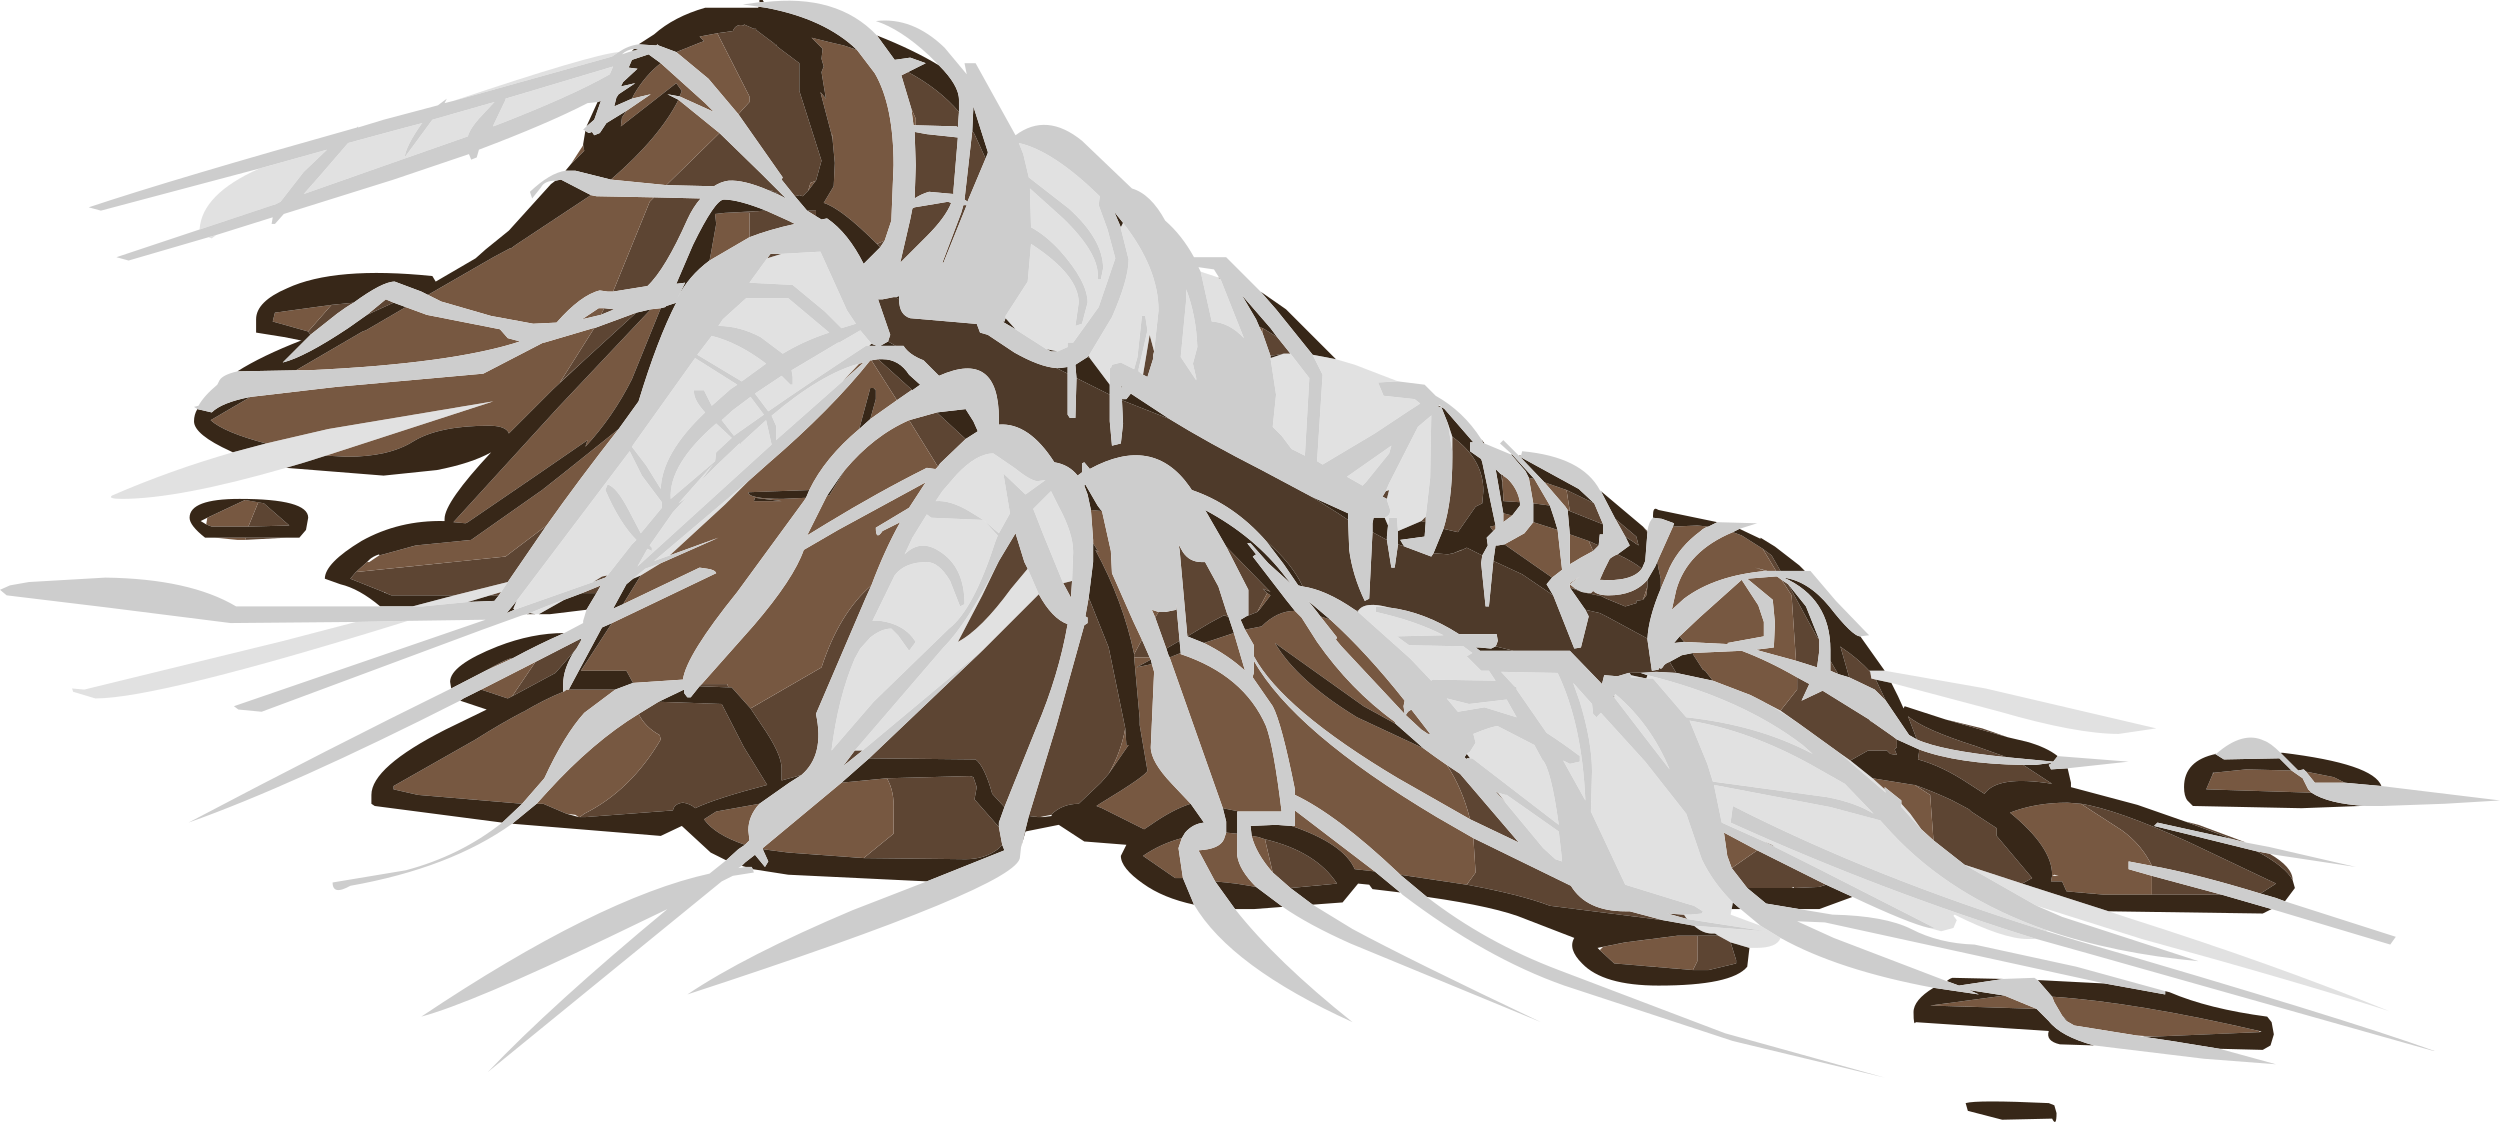 <?xml version="1.0" encoding="UTF-8" standalone="no"?>
<svg xmlns:ffdec="https://www.free-decompiler.com/flash" xmlns:xlink="http://www.w3.org/1999/xlink" ffdec:objectType="shape" height="50.6px" width="112.75px" xmlns="http://www.w3.org/2000/svg">
  <g transform="matrix(1.0, 0.0, 0.0, 1.0, 0.0, 0.0)">
    <path d="M91.25 34.5 L92.55 35.35 Q90.1 34.95 89.5 35.8 L88.8 35.35 Q87.6 34.55 86.5 34.25 L86.55 33.9 86.55 33.8 Q88.3 34.45 91.25 34.5 M85.55 33.35 L85.55 33.7 85.45 33.8 85.55 34.05 85.25 34.0 85.1 33.85 84.25 33.85 83.45 34.3 82.95 33.95 81.15 32.65 80.3 32.05 81.05 31.1 81.05 30.55 81.6 30.85 81.25 31.6 82.2 31.15 84.3 32.45 84.4 32.6 84.35 32.5 85.35 33.2 85.55 33.35 M86.35 35.4 Q87.2 35.7 88.05 36.1 L88.8 36.5 88.9 36.6 90.05 37.35 90.05 37.7 91.65 39.6 91.2 39.85 88.6 39.0 87.2 37.9 87.05 35.85 86.35 35.4 M100.2 40.35 L97.05 40.35 97.05 39.5 100.2 40.35 M93.85 36.25 Q95.45 36.5 98.65 37.95 L102.65 39.85 101.95 40.3 Q99.0 39.4 97.05 39.05 96.6 38.1 95.7 37.45 L93.85 36.25 M103.4 39.7 Q103.1 39.1 101.8 38.4 L102.35 38.5 Q103.4 39.1 103.4 39.7 M100.7 37.85 L98.55 37.05 99.15 37.2 101.3 38.0 100.7 37.85 M90.5 34.15 Q87.55 33.85 86.45 33.35 L86.05 32.3 Q86.75 32.9 89.1 33.65 L90.5 34.15 M85.05 31.6 L84.55 31.1 83.4 30.55 83.3 30.2 83.0 29.15 83.05 29.2 Q83.8 29.7 84.35 30.3 L84.4 30.6 84.6 30.65 85.05 31.6 M82.9 30.4 L82.55 30.25 82.55 29.8 82.9 30.4 M80.3 25.75 L80.1 25.75 79.5 24.75 79.9 25.05 80.3 25.75 M87.75 32.45 L89.4 32.85 90.55 33.25 87.75 32.45 M80.65 26.35 L81.9 28.65 82.05 28.85 82.05 29.35 81.95 30.1 81.0 29.8 80.8 26.85 80.35 26.15 80.65 26.35 M52.05 15.85 L52.0 16.05 52.0 16.2 51.75 17.0 51.55 16.9 51.85 15.1 52.05 15.85 M62.55 22.5 L62.35 22.4 62.5 22.15 62.65 22.1 62.55 22.5 M64.3 23.3 L64.3 23.55 64.1 23.5 64.3 23.3 M65.1 23.85 Q65.5 22.55 65.5 20.65 L65.5 20.35 65.5 19.95 65.5 19.7 Q66.9 20.7 66.9 22.15 L66.85 22.7 66.55 22.85 65.75 24.0 65.1 23.85 M43.25 5.05 L43.2 5.75 43.15 5.7 41.3 5.65 41.3 5.35 41.1 4.9 40.65 3.4 40.95 3.25 Q42.35 4.0 43.25 5.05 M39.9 10.85 L39.7 11.15 39.65 11.1 39.55 11.0 39.9 10.85 M36.8 9.75 L36.4 9.5 36.75 9.5 36.8 9.5 36.8 9.75 M35.85 8.85 L35.25 8.1 35.3 8.0 33.3 5.15 33.8 4.6 33.8 4.35 32.35 1.5 33.05 1.4 Q33.2 1.05 33.55 1.15 L33.55 1.1 34.0 1.3 34.1 1.3 34.1 1.35 34.9 1.95 35.0 2.05 35.0 2.0 35.05 2.1 36.05 2.85 36.05 4.1 37.05 7.25 36.8 8.15 36.55 8.25 36.45 8.6 36.2 8.85 36.05 8.8 35.85 8.85 M32.45 6.0 L34.35 7.85 35.35 8.85 35.25 8.85 35.05 8.75 35.05 8.7 34.85 8.65 34.85 8.6 34.7 8.6 Q33.55 8.1 32.85 8.15 32.5 8.2 32.2 8.4 L30.05 8.35 32.45 6.0 M29.5 8.9 L31.6 8.95 Q31.25 9.35 31.0 9.9 30.0 12.15 29.2 12.9 L27.65 13.15 29.3 9.1 29.5 8.9 M15.95 13.65 Q15.6 13.85 15.2 14.15 L14.0 15.1 13.9 14.95 14.95 13.75 15.95 13.65 M16.55 14.2 L17.4 13.5 17.75 13.65 16.55 14.2 M26.8 14.8 L28.7 14.1 26.4 16.2 25.25 17.25 26.8 14.8 M24.65 23.7 L22.9 26.25 20.5 26.85 17.65 26.85 17.4 26.75 17.35 26.7 17.3 26.7 15.8 26.1 16.05 25.8 22.8 25.1 24.65 23.7 M22.6 26.7 L22.5 26.85 22.1 26.85 22.6 26.7 M26.25 26.75 L27.1 26.4 26.9 26.75 26.25 26.75 M24.15 29.85 L26.0 28.9 26.2 28.9 26.0 29.25 25.05 30.35 23.1 31.4 24.15 29.85 M39.3 16.25 L39.6 16.2 41.15 17.6 41.1 17.6 40.45 18.05 39.3 16.25 M28.8 32.2 L29.7 31.65 32.55 31.75 33.55 33.7 34.6 35.4 Q32.3 36.0 31.35 36.45 31.15 36.25 30.8 36.2 30.4 36.25 30.35 36.55 L26.4 36.85 26.15 36.85 26.35 36.7 Q28.45 35.65 29.8 33.35 L29.75 33.15 Q29.1 32.8 28.8 32.2 M31.55 30.95 L31.65 30.85 32.8 30.85 32.85 31.0 31.55 30.95 M39.3 26.4 L39.05 26.95 36.8 32.2 Q37.2 34.05 36.15 34.95 L35.25 35.2 35.25 34.65 Q35.25 34.0 34.35 32.7 L33.85 31.95 37.05 30.1 Q37.85 27.65 39.3 26.4 M39.2 34.2 L44.35 29.3 44.4 29.25 46.85 26.8 Q47.45 27.9 48.15 28.15 47.75 30.45 46.75 32.8 L45.3 36.4 44.75 35.8 Q44.4 34.55 44.0 34.25 L39.2 34.2 M38.9 33.85 L38.15 34.45 38.1 34.45 38.55 33.85 38.9 33.85 M44.95 25.5 L45.05 25.3 45.8 24.05 46.2 25.35 46.35 25.65 45.6 26.55 Q44.25 28.4 43.2 28.95 L44.3 26.85 44.95 25.5 M45.05 37.3 L45.2 38.1 45.0 38.3 Q44.4 38.75 43.55 38.75 L38.95 38.7 40.3 37.6 40.3 36.6 Q40.35 35.7 40.0 35.1 L43.75 35.0 43.9 35.05 44.05 35.5 43.95 36.05 45.05 37.3 M46.4 36.8 L47.65 32.7 48.9 28.2 49.05 28.1 49.05 27.85 48.95 27.8 49.1 26.95 50.0 29.2 50.75 32.85 Q50.55 33.95 50.0 34.9 L49.65 35.3 48.65 36.25 Q47.9 36.25 47.4 36.75 L46.9 36.85 46.8 36.85 46.4 36.8 M51.5 28.85 L51.85 29.65 51.15 29.65 51.15 29.5 51.5 28.85 M52.6 29.25 L52.1 27.85 52.25 27.6 52.55 27.6 53.05 27.5 53.05 27.25 53.2 28.9 52.6 29.25 M58.2 40.05 L57.4 39.35 57.05 37.85 Q59.35 38.4 60.3 39.85 L58.2 40.05 M66.45 37.8 L70.85 39.95 Q71.55 41.1 73.3 41.1 L73.5 41.1 75.0 41.5 69.9 40.85 Q68.6 40.35 66.15 39.9 L66.55 39.35 66.45 37.8 M76.1 41.45 L75.2 41.2 75.95 41.25 76.05 41.4 76.1 41.45 M78.8 40.05 L78.1 39.15 79.25 38.35 82.35 39.9 82.05 40.0 80.9 40.05 80.9 40.0 80.8 40.05 78.8 40.05 M80.05 38.2 L79.55 37.95 79.9 38.1 80.05 38.2 M71.9 22.7 L72.3 23.65 70.8 23.05 70.65 22.1 71.9 22.7 M72.1 24.6 L72.05 24.65 71.85 24.85 71.65 24.4 72.1 24.6 M71.35 26.7 L71.75 26.75 71.85 26.65 Q72.05 26.85 72.55 26.85 73.7 26.85 74.3 26.15 L74.3 26.45 74.1 27.05 73.8 27.1 73.8 27.2 73.3 27.35 72.45 27.0 72.15 26.85 72.05 26.85 71.35 26.7 M74.3 23.95 L74.3 24.0 74.1 23.75 74.3 23.95 M74.05 25.65 Q73.6 26.25 72.15 26.15 L72.35 25.7 72.6 25.2 Q72.8 25.05 72.95 25.0 73.7 25.35 74.05 25.65 M73.3 24.2 L72.85 23.4 73.8 24.2 73.9 24.6 73.3 24.2 M67.7 21.4 L67.75 21.4 67.8 21.45 67.75 21.75 67.7 21.4 M41.25 5.95 L41.8 6.05 43.2 6.2 43.0 8.6 43.0 8.75 41.9 8.65 Q41.55 8.75 41.25 8.95 L41.3 7.45 41.25 5.95 M43.85 5.9 L43.95 6.05 44.45 7.15 43.65 9.05 43.65 9.1 43.5 9.0 43.85 5.9 M42.75 9.1 L42.9 9.15 Q42.65 9.8 41.8 10.65 L40.6 11.85 41.05 9.9 41.15 9.4 41.25 9.35 42.75 9.1 M43.45 9.25 L43.6 9.25 42.55 11.85 42.5 11.85 43.35 9.6 43.45 9.25 M42.25 18.6 L43.55 19.8 42.4 20.9 42.3 21.05 41.0 18.95 42.25 18.6 M47.95 26.3 L48.35 26.2 48.3 26.95 47.95 26.3 M57.6 15.2 L58.2 15.95 57.9 15.95 57.3 16.05 56.95 15.05 56.95 14.8 57.6 15.2 M55.3 24.65 L55.35 24.7 57.2 26.6 57.2 26.65 56.95 26.55 57.15 26.75 56.7 27.6 56.2 27.8 56.3 27.75 56.3 26.6 55.3 24.65 M65.25 34.5 L65.85 34.9 68.5 38.0 66.3 36.95 Q65.95 35.55 65.25 34.5 M53.55 28.7 L53.2 24.8 53.15 24.55 53.35 24.9 Q53.65 25.35 54.2 25.35 L54.35 25.35 54.95 26.45 55.35 27.7 55.4 27.8 55.35 27.8 55.2 27.75 54.55 28.1 53.55 28.7 M67.9 36.2 L67.45 35.7 67.55 35.75 67.9 36.2 M78.05 42.5 L78.3 43.3 78.3 43.45 77.05 43.75 76.35 43.75 76.55 43.35 76.55 42.2 77.5 42.2 78.05 42.5 M37.5 6.05 L37.55 6.1 37.55 6.3 37.5 6.05 M33.8 10.7 L33.8 9.6 32.7 9.6 34.55 9.5 35.55 9.95 35.85 10.1 Q34.7 10.35 33.8 10.7 M35.25 11.45 L34.6 11.65 34.75 11.45 35.25 11.45 M27.1 14.2 L27.25 13.9 27.7 13.95 27.1 14.2 M26.75 26.25 L27.15 26.0 27.4 25.95 27.3 26.05 26.75 26.25 M12.9 24.25 L11.05 24.35 11.1 24.25 12.9 24.25 M11.2 23.75 L11.65 22.65 11.9 22.7 13.05 23.7 11.2 23.75" fill="#5d4533" fill-rule="evenodd" stroke="none"/>
    <path d="M84.45 35.1 L86.3 35.4 86.35 35.4 87.05 35.85 87.2 37.9 86.65 37.4 86.15 36.7 85.75 36.25 85.75 36.1 85.0 35.5 85.0 35.6 84.45 35.1 M97.05 40.35 L94.9 40.35 93.2 40.2 93.0 39.75 92.5 39.75 92.55 39.5 92.55 39.45 Q92.55 38.2 90.65 36.65 91.8 36.2 93.25 36.2 L93.85 36.25 95.7 37.45 Q96.6 38.1 97.05 39.05 L96.0 38.85 96.0 39.2 97.05 39.5 97.05 40.35 M80.1 25.75 L79.7 25.75 79.15 25.6 79.65 25.75 Q77.35 25.95 75.95 27.0 L75.4 27.5 75.6 26.6 Q76.1 24.85 78.15 24.0 L78.55 24.15 79.5 24.75 80.1 25.75 M77.05 23.75 Q76.85 23.8 76.7 23.95 75.75 24.65 75.3 25.6 L74.9 26.55 74.9 26.1 74.8 25.65 74.75 25.35 74.8 25.2 75.45 23.75 76.55 23.7 77.05 23.75 M76.35 29.45 L78.55 29.35 Q79.75 29.8 81.05 30.55 L81.05 31.1 80.3 32.05 78.95 31.35 77.25 30.7 76.9 30.25 76.8 30.2 76.35 29.5 76.35 29.45 M104.25 35.75 L99.5 35.6 99.8 34.9 99.85 34.85 101.3 34.7 103.35 34.75 103.85 35.1 104.1 35.6 104.25 35.75 M80.35 26.15 L80.8 26.85 81.0 29.8 79.35 29.35 79.2 29.3 80.0 29.2 80.05 28.1 79.95 27.05 78.8 26.1 80.05 26.0 80.15 26.0 80.35 26.15 M67.45 23.7 L67.45 23.85 67.35 23.95 67.2 23.75 67.45 23.7 M67.85 24.55 L68.75 24.05 69.15 23.55 70.25 23.9 70.45 25.7 70.0 26.05 67.85 24.55 M69.15 22.7 L68.95 21.55 69.2 21.6 69.9 22.8 69.15 22.7 M41.3 5.65 L41.2 5.65 41.1 4.9 41.3 5.35 41.3 5.65 M38.65 2.25 L39.45 3.3 Q40.3 4.75 40.3 7.45 L40.2 9.95 39.9 10.85 39.55 11.0 Q37.95 9.4 37.15 9.15 L37.6 8.4 37.65 7.35 37.55 6.3 37.55 6.1 37.5 6.05 37.0 4.15 37.25 4.45 37.05 3.25 37.15 3.0 37.05 2.65 37.1 2.2 36.6 1.7 37.4 1.9 38.05 2.05 38.65 2.25 M33.3 5.15 L31.95 3.55 30.5 2.35 31.75 1.85 31.55 1.65 32.35 1.5 33.8 4.35 33.8 4.6 33.3 5.15 M28.25 5.0 L29.35 4.25 28.5 4.45 28.6 4.25 Q29.1 3.4 29.8 2.85 L31.8 4.65 32.2 5.05 30.65 4.35 30.75 4.1 30.5 3.75 28.0 5.7 28.05 5.3 28.25 5.0 M30.6 4.5 L32.45 6.0 30.05 8.35 27.55 8.1 Q29.75 6.2 30.6 4.5 M26.65 8.8 L26.9 8.85 29.5 8.9 29.3 9.1 27.65 13.15 27.45 13.15 27.4 13.15 27.05 13.1 Q26.2 13.3 25.1 14.55 L24.05 14.6 22.15 14.25 19.9 13.6 19.3 13.3 22.25 11.6 23.0 11.2 23.05 11.2 23.25 11.05 26.65 8.8 M18.3 13.85 L19.25 14.2 22.55 14.85 22.9 15.25 23.45 15.4 Q20.4 16.4 13.9 16.7 L13.35 16.7 16.35 14.95 16.5 14.9 18.3 13.85 M11.3 17.9 L15.15 17.45 21.8 16.85 24.5 15.45 24.55 15.45 26.75 14.8 26.8 14.8 25.25 17.25 26.4 16.2 24.95 17.55 22.95 19.55 22.9 19.45 Q22.7 19.2 22.05 19.2 19.8 19.2 18.65 19.9 17.55 20.6 15.65 20.6 L14.7 20.55 22.25 18.1 14.8 19.35 12.0 20.0 Q10.1 19.5 9.5 18.95 L11.3 17.9 M29.35 13.95 L29.8 13.9 28.5 17.1 Q27.65 18.8 26.4 20.15 L26.5 19.85 24.1 21.5 21.1 23.55 21.0 23.6 20.45 23.55 25.15 18.4 29.35 13.95 M27.9 19.35 Q26.1 21.65 24.65 23.7 L22.8 25.1 16.05 25.8 16.55 25.35 16.65 25.35 17.1 25.05 17.3 25.0 18.75 24.6 21.25 24.35 24.45 22.1 25.4 21.35 27.9 19.35 M23.1 29.7 L21.9 30.25 Q22.7 29.8 23.0 29.7 L23.1 29.7 M21.7 31.1 L24.15 29.85 23.1 31.4 22.9 31.5 21.7 31.1 M25.4 31.2 L25.5 31.15 25.55 31.1 25.65 31.1 27.75 31.1 26.35 32.15 Q25.45 33.15 24.55 35.1 L23.55 36.25 18.85 35.85 17.75 35.6 17.75 35.45 21.45 33.35 Q22.55 32.65 23.6 32.1 L23.65 32.1 23.7 32.05 Q24.55 31.55 25.4 31.2 M27.6 28.1 L32.3 25.85 Q32.25 25.7 31.9 25.65 L31.55 25.6 28.1 27.25 28.9 25.95 29.8 25.4 32.4 24.25 30.2 25.05 32.7 22.75 33.75 21.7 34.65 20.9 Q37.5 18.45 39.25 16.25 L39.3 16.25 40.45 18.05 39.25 18.9 39.5 18.0 39.5 17.6 39.4 17.5 39.25 17.5 38.75 19.35 Q37.2 20.65 36.5 22.1 L33.75 22.2 Q33.75 22.5 35.3 22.5 L36.35 22.45 36.25 22.6 33.25 26.7 Q30.95 29.55 30.8 30.65 L28.55 30.8 28.25 30.25 26.2 30.25 27.5 28.25 27.6 28.1 M24.2 36.25 L24.7 35.7 Q26.75 33.45 28.8 32.2 29.1 32.8 29.75 33.15 L29.8 33.35 Q28.45 35.65 26.35 36.7 L26.15 36.85 26.1 36.85 25.95 36.75 25.55 36.7 24.5 36.25 24.2 36.25 M31.65 30.85 L34.0 28.2 Q35.8 26.1 36.25 24.8 L37.8 23.9 41.75 21.75 41.0 22.9 39.5 23.8 Q39.5 24.4 39.8 23.95 L40.6 23.55 Q39.9 24.8 39.3 26.4 37.85 27.65 37.05 30.1 L33.85 31.95 33.0 31.0 32.85 31.0 32.8 30.85 31.65 30.85 M34.25 36.25 Q33.75 36.8 33.75 37.45 L33.8 37.9 33.6 38.1 Q32.25 37.65 31.75 36.95 L32.3 36.6 34.25 36.25 M34.4 38.3 L34.4 38.25 37.95 35.3 40.0 35.1 Q40.35 35.7 40.3 36.6 L40.3 37.6 38.95 38.7 35.55 38.45 34.4 38.3 M49.3 24.5 L49.3 24.35 49.2 23.0 49.7 23.05 50.1 24.85 50.15 25.85 51.1 28.0 51.5 28.85 51.15 29.5 Q50.65 27.1 49.4 24.8 L49.55 24.9 49.3 24.5 M51.85 29.65 L51.9 29.75 51.25 30.1 51.95 29.95 52.05 30.3 51.9 33.7 Q51.9 34.35 52.85 35.35 L53.7 36.25 Q52.9 36.5 51.9 37.2 L51.6 37.4 49.7 36.45 49.45 36.35 49.6 36.25 Q51.75 34.95 51.75 34.75 L51.4 32.7 51.4 32.4 51.15 29.65 51.85 29.65 M53.3 37.8 L53.15 38.25 53.35 39.6 53.0 39.6 51.55 38.6 Q52.35 38.05 53.3 37.8 M54.8 39.75 L54.05 38.35 Q55.0 38.3 55.2 37.85 L55.3 37.55 55.8 37.6 55.8 38.6 Q55.9 39.25 56.65 40.0 L55.75 39.85 54.8 39.75 M55.15 36.45 L52.75 29.65 53.25 29.45 53.25 29.5 Q56.1 30.45 57.1 32.75 57.45 33.7 57.8 36.6 L55.9 36.6 55.15 36.45 M52.1 27.85 L51.95 27.5 52.25 27.6 52.1 27.85 M57.4 39.35 Q56.65 38.5 56.45 37.7 L56.75 37.75 57.05 37.85 57.4 39.35 M58.25 37.25 L58.4 37.25 58.4 36.55 62.0 39.3 61.1 39.2 Q60.6 38.05 58.25 37.25 M63.15 39.45 L63.05 39.35 Q60.3 36.75 58.4 35.85 L58.4 35.6 Q57.8 32.6 57.4 31.85 L56.5 30.55 56.5 30.5 56.55 30.35 56.55 29.8 Q58.35 33.0 64.8 36.85 L66.45 37.8 66.55 39.35 66.15 39.9 63.15 39.45 M90.4 44.9 L91.85 45.5 87.05 45.35 90.4 44.9 M96.35 46.7 L93.55 46.25 93.2 46.05 93.2 46.0 93.0 45.8 92.65 45.2 92.55 44.95 Q96.3 45.2 101.9 46.5 L101.9 46.55 97.15 46.75 96.35 46.7 M78.1 39.15 L77.9 38.6 77.75 37.55 79.25 38.35 78.1 39.15 M92.55 39.5 L92.6 39.5 92.85 39.5 92.65 39.45 92.55 39.5 M103.65 34.75 L103.75 34.9 103.65 34.75 M105.75 35.3 L104.4 35.3 104.0 34.8 105.25 35.05 105.75 35.3 M71.85 24.85 L71.3 25.15 70.8 25.45 70.8 24.9 70.8 24.1 71.65 24.4 71.85 24.85 M70.7 23.0 L70.6 22.85 69.65 21.75 70.65 22.1 70.8 23.05 70.7 23.0 M70.8 26.5 L70.8 26.35 70.8 26.3 71.25 26.0 70.8 26.35 71.05 26.55 70.8 26.5 M67.75 21.75 L67.8 21.45 68.0 21.6 Q68.45 22.05 68.55 22.65 L67.8 22.6 67.8 22.35 67.75 21.75 M68.2 23.25 L67.8 23.55 67.8 23.15 68.2 23.25 M41.0 18.95 L42.3 21.05 42.2 21.15 42.15 21.15 41.8 21.1 Q39.6 22.2 37.3 23.6 L36.4 24.15 37.3 22.35 37.4 22.35 38.1 21.2 Q39.4 19.65 41.0 18.95 M56.95 15.05 L56.8 14.75 56.95 14.8 56.95 15.05 M57.2 26.6 L57.3 26.7 57.2 26.65 57.2 26.6 M57.15 26.75 L57.3 26.85 56.8 27.5 56.7 27.6 57.15 26.75 M56.15 28.4 L56.9 28.25 Q57.6 27.55 58.4 27.55 L58.7 27.85 59.4 28.95 Q60.9 31.1 62.9 32.55 L62.95 32.65 61.5 31.85 57.5 29.0 Q58.5 30.7 61.2 32.35 L64.2 33.75 64.75 34.15 65.25 34.5 Q65.95 35.55 66.3 36.95 L63.05 35.1 Q57.85 32.0 56.55 29.6 L56.55 29.1 56.15 28.4 M59.55 27.8 L60.0 27.95 Q61.65 29.45 63.35 31.6 L63.3 31.85 63.35 32.2 60.5 29.15 60.25 28.85 60.3 28.75 59.55 27.8 M55.65 28.55 L56.15 30.25 Q55.4 29.55 54.3 29.0 L55.65 28.55 M50.75 32.85 L50.8 33.6 50.9 33.6 50.0 34.9 Q50.55 33.95 50.75 32.85 M75.75 28.7 L76.65 27.85 78.55 26.15 79.3 27.3 79.55 28.05 79.55 28.7 77.9 29.0 77.95 29.05 75.95 28.95 75.75 28.7 M74.3 26.45 L74.25 26.85 74.1 27.05 74.3 26.45 M68.0 25.6 L67.9 25.55 68.0 25.6 M65.55 24.95 L65.9 24.8 65.95 24.8 65.55 24.95 M63.5 32.1 L63.65 32.0 64.0 32.45 64.5 33.1 64.4 33.1 64.1 32.9 63.4 32.25 63.5 32.1 M76.35 43.75 L72.8 43.45 72.15 42.85 72.3 42.7 73.3 42.5 75.65 42.2 76.55 42.2 76.55 43.35 76.35 43.75 M32.0 11.75 L32.05 11.5 32.3 10.1 32.25 9.65 32.7 9.6 33.8 9.6 33.8 10.7 32.0 11.75 M36.45 8.6 L36.55 8.25 36.8 8.15 36.75 8.2 36.45 8.6 M21.45 11.65 L19.65 12.7 21.45 11.65 M25.75 7.4 L26.3 6.55 26.35 6.8 25.75 7.4 M27.1 14.2 L26.25 14.4 27.0 13.9 27.25 13.9 27.1 14.2 M38.75 16.4 L38.95 16.35 38.0 17.2 38.75 16.4 M35.25 22.6 L34.05 22.45 34.0 22.6 35.25 22.6 M11.05 24.35 L10.7 24.35 9.7 24.25 11.1 24.25 11.05 24.35 M9.3 23.65 L9.35 23.35 11.05 22.55 11.65 22.65 11.2 23.75 9.55 23.75 9.3 23.65 M14.95 13.75 L13.9 14.95 12.3 14.5 12.4 14.1 14.95 13.75" fill="#775841" fill-rule="evenodd" stroke="none"/>
    <path d="M74.3 28.8 L74.3 28.85 74.5 30.25 74.8 30.2 74.85 30.1 Q74.9 30.25 75.05 30.0 75.15 29.9 75.3 29.85 L75.6 30.35 74.7 30.3 73.45 30.35 72.95 30.5 72.35 30.45 72.25 30.85 70.8 29.35 68.25 29.35 67.45 29.15 67.5 29.05 67.55 28.9 67.5 28.6 65.8 28.6 Q64.25 27.6 62.65 27.4 61.55 27.1 61.25 27.55 L61.1 27.5 Q59.8 26.6 58.75 26.45 58.3 25.45 57.1 24.4 55.65 22.75 53.75 22.1 L53.65 21.95 Q52.0 19.6 49.15 21.15 L48.9 20.85 48.8 20.9 48.8 21.3 48.6 21.45 Q48.2 20.95 47.55 20.85 46.4 19.05 45.05 19.15 L45.05 18.9 Q45.05 15.75 42.35 16.95 L41.65 16.25 Q41.0 16.0 40.75 15.6 L40.4 15.6 40.05 15.4 40.15 15.1 39.6 13.5 39.8 13.5 40.3 13.4 40.4 13.4 40.55 13.5 Q40.55 14.2 41.05 14.35 L43.95 14.6 44.05 14.6 44.2 15.0 44.55 15.1 45.75 15.9 Q46.9 16.55 47.65 16.6 L48.15 16.85 48.15 18.7 48.25 18.85 48.5 18.85 48.55 17.05 49.05 17.3 50.05 17.8 50.05 19.0 50.15 20.1 50.55 20.0 50.65 19.1 50.6 18.05 52.75 18.9 Q54.45 19.95 56.9 21.2 L59.15 22.4 60.35 23.15 60.8 23.45 60.85 24.8 Q61.0 25.95 61.55 27.1 L61.75 27.0 61.9 24.0 62.55 24.35 62.75 25.6 62.9 25.6 63.05 24.55 63.35 24.65 64.55 25.1 64.65 24.95 65.3 25.0 65.55 24.95 65.95 24.8 66.15 24.7 66.85 25.05 66.8 25.4 67.0 27.35 67.15 27.35 67.35 25.3 67.9 25.55 68.0 25.6 68.65 25.9 70.05 26.85 71.0 29.25 71.3 29.2 71.65 27.8 71.5 27.5 72.15 27.65 72.45 27.8 74.3 28.8 M49.05 16.1 L49.1 16.05 49.15 16.15 49.05 16.1 M71.05 26.55 L71.35 26.7 70.8 26.5 71.05 26.55 M72.4 30.95 L72.35 30.95 72.3 30.9 72.4 30.95" fill="#4e3a2a" fill-rule="evenodd" stroke="none"/>
    <path d="M93.25 34.65 L93.4 35.3 93.4 35.5 96.4 36.3 98.55 37.05 100.7 37.85 97.3 37.1 97.15 37.25 101.8 38.4 Q103.1 39.1 103.4 39.7 L103.5 40.05 103.05 40.65 102.65 40.5 101.95 40.3 102.65 39.85 98.65 37.95 Q95.45 36.5 93.85 36.25 L93.25 36.2 Q91.8 36.2 90.65 36.65 92.55 38.2 92.55 39.45 L92.55 39.5 92.5 39.75 93.0 39.75 93.2 40.2 94.9 40.35 97.05 40.35 100.2 40.35 102.45 41.0 102.05 41.2 95.1 41.1 91.2 39.85 91.65 39.6 90.05 37.7 90.05 37.35 88.9 36.6 88.8 36.5 88.05 36.1 Q87.2 35.7 86.35 35.4 L86.3 35.4 84.45 35.1 83.45 34.3 84.25 33.85 85.1 33.85 85.25 34.0 85.55 34.05 85.45 33.8 85.55 33.7 85.55 33.35 86.55 33.8 86.55 33.9 86.5 34.25 Q87.6 34.55 88.8 35.35 L89.5 35.8 Q90.1 34.95 92.55 35.35 L91.25 34.5 91.8 34.5 92.55 34.4 92.4 34.5 92.5 34.7 93.25 34.65 M92.8 34.1 L92.6 34.35 90.5 34.15 89.1 33.65 Q86.75 32.9 86.05 32.3 L86.45 33.35 86.1 33.15 85.05 31.6 84.6 30.65 85.3 30.8 85.6 31.4 85.85 31.95 85.9 31.85 87.75 32.45 90.55 33.25 91.4 33.45 Q92.3 33.7 92.8 34.1 M83.4 30.55 L82.9 30.4 82.55 29.8 82.55 29.3 Q82.55 27.0 80.45 26.05 81.55 26.2 82.5 27.35 83.55 28.7 83.9 28.7 L85.0 30.25 84.3 30.25 84.35 30.3 Q83.8 29.7 83.05 29.2 L83.0 29.15 83.3 30.2 83.4 30.55 M81.4 25.75 L80.3 25.75 79.9 25.05 79.5 24.75 78.55 24.15 78.15 24.0 78.45 23.85 79.4 24.3 79.4 24.25 80.05 24.65 81.15 25.5 81.4 25.75 M77.45 23.55 L77.05 23.75 76.55 23.7 75.45 23.75 75.5 23.6 74.95 23.4 74.55 23.35 74.55 23.25 Q74.55 22.9 74.7 22.95 L74.8 23.0 77.45 23.55 M74.9 26.55 Q74.35 27.85 74.3 28.8 L72.45 27.8 72.15 27.65 71.5 27.5 70.8 26.5 71.35 26.7 72.05 26.85 72.15 26.85 72.45 27.0 73.3 27.35 73.8 27.2 73.8 27.1 74.1 27.05 74.25 26.85 74.3 26.45 74.3 26.15 74.65 25.55 74.8 25.2 74.75 25.35 74.8 25.65 74.9 26.1 74.9 26.55 M75.3 29.85 L75.85 29.55 76.35 29.45 76.35 29.5 76.8 30.2 76.9 30.25 77.25 30.7 75.6 30.35 75.3 29.85 M84.3 32.45 L84.35 32.5 84.4 32.6 84.3 32.45 M99.95 34.0 L99.9 34.0 100.3 34.25 102.8 34.2 103.35 34.75 101.3 34.7 99.85 34.85 99.8 34.85 99.8 34.9 99.5 35.6 104.25 35.75 Q105.0 36.25 106.7 36.35 L106.45 36.35 103.8 36.45 98.9 36.35 98.65 36.1 Q98.5 35.9 98.5 35.5 98.5 34.3 99.95 34.0 M82.05 28.85 L81.9 28.65 80.65 26.35 81.45 27.35 82.05 28.85 M74.25 30.6 L74.0 30.55 73.55 30.45 73.5 30.35 73.45 30.35 74.7 30.3 74.0 30.35 74.3 30.45 74.25 30.6 M68.25 29.35 L66.75 29.35 66.55 29.2 66.7 29.2 67.25 29.25 67.45 29.15 68.25 29.35 M61.25 27.6 L61.1 27.5 61.25 27.55 61.25 27.6 M58.75 26.45 L58.55 26.4 57.9 25.45 57.1 24.4 Q58.3 25.45 58.75 26.45 M40.4 15.6 L39.7 15.6 40.05 15.4 40.4 15.6 M40.4 13.4 L40.55 13.35 40.55 13.5 40.4 13.4 M47.65 16.6 L47.8 16.6 48.15 16.55 48.15 16.85 47.65 16.6 M48.55 17.05 L48.5 16.45 49.05 16.1 49.15 16.15 50.05 17.35 50.05 17.8 49.05 17.3 48.55 17.05 M50.55 10.25 L50.25 9.55 50.65 10.05 50.55 10.25 M50.6 18.05 L50.6 18.0 50.8 18.0 51.0 17.75 52.75 18.9 50.6 18.05 M59.15 22.4 L60.8 23.15 60.8 23.45 60.35 23.15 59.15 22.4 M61.9 24.0 L61.9 23.6 61.95 23.35 62.35 23.35 62.45 23.35 62.6 23.7 62.55 24.2 62.55 24.35 61.9 24.0 M64.3 23.55 L64.25 24.2 63.15 24.35 63.3 24.6 63.35 24.65 63.05 24.55 63.05 24.15 63.05 23.95 64.1 23.5 64.3 23.55 M64.65 24.95 L65.1 23.85 65.75 24.0 66.55 22.85 66.85 22.7 66.9 22.15 Q66.9 20.7 65.5 19.7 L65.3 19.1 65.0 18.35 64.85 18.35 64.9 18.3 65.0 18.35 65.15 18.45 66.45 19.95 66.3 19.95 66.3 20.35 66.8 20.7 66.85 20.85 67.45 23.7 67.2 23.75 67.35 23.95 67.05 24.25 67.1 24.6 66.85 25.05 66.15 24.7 65.95 24.8 65.9 24.8 65.55 24.95 65.3 25.0 64.65 24.95 M67.35 25.3 L67.45 24.6 67.55 24.6 67.85 24.55 70.0 26.05 69.75 26.35 70.05 26.85 68.65 25.9 68.0 25.6 67.9 25.55 67.35 25.3 M69.15 23.55 L69.15 23.4 69.15 22.7 69.9 22.8 70.1 23.4 70.25 23.9 69.15 23.55 M68.95 21.55 L68.8 21.25 68.15 20.5 68.2 20.5 69.2 21.6 68.95 21.55 M66.95 20.0 L66.9 20.0 66.8 19.8 66.95 20.0 M59.2 16.0 L57.55 13.95 56.85 13.15 58.0 13.95 60.25 16.2 59.2 16.0 M42.35 2.95 Q43.25 3.85 43.25 4.5 L43.25 5.05 Q42.35 4.0 40.95 3.25 L41.75 2.85 41.05 2.6 40.35 2.7 39.55 1.6 Q41.2 2.25 42.35 2.95 M34.45 0.1 L34.25 0.1 34.25 0.0 34.4 0.0 34.45 0.1 M34.2 0.3 L34.55 0.35 Q37.2 0.85 38.65 2.25 L38.05 2.05 37.4 1.9 36.6 1.7 37.1 2.2 37.05 2.65 37.15 3.0 37.05 3.25 37.25 4.45 37.0 4.15 37.5 6.05 37.55 6.3 37.65 7.35 37.6 8.4 37.15 9.15 Q37.95 9.4 39.55 11.0 L39.65 11.1 39.7 11.15 38.95 11.9 Q38.25 10.5 37.3 9.85 L37.05 9.9 36.8 9.75 36.8 9.5 36.75 9.5 36.4 9.5 35.85 8.85 36.05 8.8 36.2 8.85 36.45 8.6 36.75 8.2 36.8 8.15 37.05 7.25 36.05 4.1 36.05 2.85 35.05 2.1 35.0 2.0 35.0 2.05 34.9 1.95 34.1 1.35 34.1 1.3 34.0 1.3 33.55 1.1 33.55 1.15 Q33.2 1.05 33.05 1.4 L32.35 1.5 31.55 1.65 31.75 1.85 30.5 2.35 29.7 2.05 29.65 2.0 29.6 2.05 28.8 2.0 29.5 1.55 Q30.4 0.75 31.8 0.35 L34.2 0.35 34.2 0.3 M26.95 4.6 L27.1 4.55 26.8 5.4 26.45 5.7 26.95 4.6 M26.4 5.9 L26.55 6.0 26.7 5.95 26.8 6.1 27.05 6.0 27.35 5.55 28.25 5.0 28.05 5.3 28.0 5.7 30.5 3.75 30.75 4.1 30.65 4.35 30.1 4.25 30.6 4.5 Q29.75 6.2 27.55 8.1 L25.95 7.7 25.5 7.7 25.75 7.4 26.35 6.8 26.3 6.55 26.3 6.5 26.4 5.9 M28.5 4.45 L27.7 4.8 27.8 4.4 27.9 4.25 28.65 3.75 28.0 3.9 28.1 3.7 28.75 3.1 28.35 3.05 28.5 2.7 29.25 2.45 29.8 2.85 Q29.1 3.4 28.6 4.25 L28.5 4.45 M35.35 8.85 L35.45 8.95 35.25 8.85 35.35 8.85 M35.05 8.75 L34.7 8.6 34.85 8.6 34.85 8.65 35.05 8.7 35.05 8.75 M25.05 8.15 L25.3 8.1 26.65 8.8 23.25 11.05 23.05 11.2 23.0 11.2 22.25 11.6 19.3 13.3 19.0 13.15 17.8 12.7 Q17.25 12.7 15.95 13.65 L14.95 13.75 12.4 14.1 12.3 14.5 13.9 14.95 14.0 15.1 12.75 16.35 Q13.75 16.1 15.7 14.8 L16.55 14.2 17.75 13.65 18.3 13.85 16.5 14.9 16.35 14.95 13.35 16.7 10.7 16.75 Q11.8 16.05 13.6 15.35 L13.55 15.35 12.8 15.2 11.55 15.0 11.55 14.4 Q11.55 13.6 12.95 13.0 15.1 12.0 19.5 12.45 L19.65 12.7 21.45 11.65 21.9 11.25 22.95 10.4 24.85 8.3 25.05 8.15 M8.9 18.45 L9.55 18.6 Q10.0 18.15 11.3 17.9 L9.5 18.95 Q10.1 19.5 12.0 20.0 L10.5 20.4 10.4 20.35 Q8.75 19.6 8.75 19.0 8.75 18.7 8.9 18.45 M28.7 14.1 L29.35 13.95 25.15 18.4 20.45 23.55 21.0 23.6 21.1 23.55 24.1 21.5 26.5 19.85 26.4 20.15 Q27.65 18.8 28.5 17.1 L29.8 13.9 30.0 13.85 30.05 13.8 30.5 13.65 Q29.65 15.3 28.8 18.1 L27.9 19.35 25.4 21.35 24.45 22.1 21.25 24.35 18.75 24.6 17.3 25.0 17.1 25.05 17.1 25.0 Q16.8 25.1 16.65 25.25 L16.55 25.35 16.05 25.8 15.8 26.1 17.3 26.7 17.4 26.75 17.65 26.85 20.5 26.85 18.6 27.35 17.15 27.35 Q16.2 26.55 15.35 26.35 L14.65 26.1 Q14.65 25.4 16.3 24.4 18.0 23.45 20.05 23.5 L20.05 23.4 Q20.05 22.65 22.15 20.4 21.25 20.9 19.7 21.2 L17.3 21.45 12.9 21.1 13.75 20.85 14.7 20.55 15.65 20.6 Q17.55 20.6 18.65 19.9 19.8 19.2 22.05 19.2 22.7 19.2 22.9 19.45 L22.95 19.55 24.95 17.55 26.4 16.2 28.7 14.1 M22.5 26.85 L22.3 27.1 21.1 27.15 22.1 26.85 22.5 26.85 M23.75 27.7 L23.9 27.65 24.15 27.7 23.7 27.7 23.75 27.7 M25.45 27.05 L26.25 26.75 26.9 26.75 26.45 27.5 24.8 27.7 24.3 27.7 25.45 27.05 M25.45 28.55 Q24.3 29.05 23.1 29.7 L23.0 29.7 Q22.7 29.8 21.9 30.25 L20.35 31.05 20.3 30.75 Q20.3 30.0 22.45 29.15 24.0 28.55 25.45 28.55 M20.75 31.6 L20.9 31.5 21.7 31.1 22.9 31.5 23.1 31.4 25.05 30.35 26.0 29.25 25.85 29.45 Q25.4 30.2 25.4 30.85 L25.4 31.2 Q24.55 31.55 23.7 32.05 L23.65 32.1 23.6 32.1 Q22.55 32.65 21.45 33.35 L17.75 35.45 17.75 35.6 18.85 35.85 23.55 36.25 22.65 37.1 16.9 36.35 16.75 36.25 16.75 35.85 Q16.75 34.6 20.1 32.9 L21.95 32.0 20.75 31.6 M26.0 28.9 L26.2 28.8 26.2 28.9 26.0 28.9 M25.5 31.15 L25.5 31.1 25.55 31.1 25.5 31.15 M25.65 31.1 L27.15 28.3 27.6 28.1 27.5 28.25 26.2 30.25 28.25 30.25 28.55 30.8 27.75 31.1 25.65 31.1 M28.1 27.25 L27.65 27.45 28.25 26.35 28.55 26.1 28.9 25.95 28.1 27.25 M39.6 16.2 L39.8 16.2 Q40.55 16.2 41.0 16.9 L41.5 17.35 41.15 17.6 39.6 16.2 M39.25 18.9 L38.75 19.35 39.25 17.5 39.4 17.5 39.5 17.6 39.5 18.0 39.25 18.9 M36.5 22.1 L36.35 22.45 35.3 22.5 Q33.75 22.5 33.75 22.2 L36.5 22.1 M23.1 37.15 L24.2 36.25 24.5 36.25 25.55 36.7 26.1 36.85 26.15 36.85 26.4 36.85 30.35 36.55 Q30.4 36.25 30.8 36.2 31.15 36.25 31.35 36.45 32.3 36.0 34.6 35.4 L33.55 33.7 32.55 31.75 29.7 31.65 30.85 31.1 30.85 31.25 31.0 31.45 31.15 31.45 31.55 30.95 32.85 31.0 33.0 31.0 33.85 31.95 34.35 32.7 Q35.25 34.0 35.25 34.65 L35.25 35.2 36.15 34.95 35.6 35.3 34.25 36.25 32.3 36.6 31.75 36.95 Q32.25 37.65 33.6 38.1 L33.3 38.3 32.75 38.8 32.05 38.45 30.75 37.25 29.8 37.7 23.1 37.15 M33.95 39.2 L33.9 39.1 33.65 39.1 33.45 39.05 33.6 38.9 34.05 38.55 34.5 39.1 34.65 38.85 34.4 38.3 35.55 38.45 38.95 38.7 43.55 38.75 Q44.4 38.75 45.0 38.3 L45.2 38.1 45.3 38.35 41.8 39.75 35.55 39.45 33.95 39.2 M37.95 35.3 L39.2 34.2 44.0 34.25 Q44.4 34.55 44.75 35.8 L45.3 36.4 45.05 37.1 45.05 37.3 43.95 36.05 44.05 35.5 43.9 35.05 43.75 35.0 40.0 35.1 37.95 35.3 M38.15 34.45 L38.0 34.55 38.1 34.45 38.15 34.45 M46.05 38.2 L46.4 36.8 46.8 36.85 46.9 36.85 47.05 36.85 47.45 36.8 47.4 36.75 Q47.9 36.25 48.65 36.25 L49.65 35.3 50.0 34.9 50.9 33.6 50.8 33.6 50.75 32.85 50.0 29.2 49.1 26.95 49.25 25.75 49.3 25.35 49.3 25.3 49.3 24.5 49.55 24.9 49.4 24.8 Q50.65 27.1 51.15 29.5 L51.15 29.65 51.4 32.4 51.4 32.7 51.75 34.75 Q51.75 34.95 49.6 36.25 L49.45 36.35 49.7 36.45 51.6 37.4 51.9 37.2 Q52.9 36.5 53.7 36.25 L54.3 37.1 Q53.8 37.15 53.45 37.55 L53.3 37.8 Q52.35 38.05 51.55 38.6 L53.0 39.6 53.35 39.6 53.85 40.8 Q52.45 40.5 51.55 39.85 50.55 39.15 50.55 38.6 L50.8 38.1 48.9 37.95 47.75 37.2 46.25 37.5 46.05 38.2 M49.2 23.0 L49.05 22.3 48.9 21.9 48.95 21.85 49.5 22.8 49.65 23.0 49.7 23.05 49.2 23.0 M51.9 29.75 L51.95 29.95 51.25 30.1 51.9 29.75 M55.7 41.0 L54.8 39.75 55.75 39.85 56.65 40.0 57.85 40.9 56.55 41.0 55.7 41.0 M55.3 37.55 L55.3 37.05 55.15 36.45 55.9 36.6 55.8 36.6 55.8 37.6 55.3 37.55 M52.75 29.65 L52.7 29.55 52.6 29.25 53.2 28.9 53.25 29.45 52.75 29.65 M59.2 40.8 L58.2 40.05 60.3 39.85 Q59.35 38.4 57.05 37.85 L56.75 37.75 56.45 37.7 56.4 37.25 57.55 37.2 58.25 37.25 Q60.6 38.05 61.1 39.2 L62.0 39.3 63.15 40.25 61.9 40.1 61.75 39.9 61.25 39.85 60.55 40.7 59.2 40.8 M64.35 40.45 L63.15 39.45 66.15 39.9 Q68.6 40.35 69.9 40.85 L75.0 41.5 76.4 41.75 Q76.8 42.1 77.2 42.1 L77.35 42.1 77.5 42.2 76.55 42.2 75.65 42.2 73.3 42.5 72.3 42.7 72.05 42.75 72.15 42.85 72.8 43.45 76.35 43.75 77.05 43.75 78.3 43.45 78.3 43.3 78.05 42.5 78.9 42.75 78.8 43.6 Q78.1 44.45 74.8 44.45 72.3 44.45 71.35 43.45 70.7 42.8 71.0 42.3 L68.8 41.45 Q67.5 40.9 64.35 40.45 M78.15 40.7 L78.5 41.0 78.1 41.0 78.15 40.7 M87.2 44.55 L89.25 44.85 88.8 44.65 90.4 44.9 87.05 45.35 91.85 45.5 92.4 46.05 Q92.95 46.75 94.45 47.15 L92.9 47.1 Q92.25 46.95 92.4 46.5 L86.4 46.1 Q86.3 46.3 86.3 45.65 86.3 45.1 87.2 44.55 M100.1 47.3 L97.95 46.95 96.6 46.75 97.15 46.75 101.9 46.55 102.0 46.5 101.9 46.5 Q96.3 45.2 92.55 44.95 L91.9 44.2 94.8 44.35 94.9 44.35 97.65 44.85 97.65 44.7 97.85 44.75 Q99.6 45.5 102.25 45.85 L102.45 46.1 102.55 46.65 102.4 47.15 102.05 47.35 100.1 47.3 M93.2 46.05 L93.0 45.8 93.2 46.0 93.2 46.05 M90.35 44.15 L88.35 44.45 87.8 44.25 Q87.9 44.15 88.05 44.1 L90.35 44.15 M81.15 41.0 L79.65 40.75 78.8 40.05 80.8 40.05 80.9 40.05 82.05 40.0 82.35 39.9 83.55 40.45 82.05 41.0 81.15 41.0 M102.85 33.95 L102.95 33.95 Q107.05 34.45 107.4 35.45 L105.75 35.3 105.25 35.05 104.0 34.8 103.9 34.7 103.65 34.75 102.85 33.95 M92.75 50.2 Q92.75 50.85 92.55 50.45 L90.3 50.5 88.75 50.1 88.65 49.75 Q89.15 49.6 92.4 49.75 L92.65 49.85 92.75 50.2 M68.6 20.55 L68.55 20.6 71.2 22.05 71.9 22.7 70.65 22.1 69.65 21.75 68.55 20.6 68.5 20.55 68.6 20.55 M72.3 23.65 L72.3 24.0 72.3 24.1 72.15 24.1 72.1 24.6 71.65 24.4 70.8 24.1 70.7 23.0 70.8 23.05 72.3 23.65 M74.3 24.0 L74.2 25.3 74.05 25.65 Q73.7 25.35 72.95 25.0 L73.5 24.6 73.3 24.2 73.9 24.6 73.8 24.2 72.85 23.4 72.2 22.15 74.1 23.75 74.3 24.0 M67.7 21.4 L67.75 21.75 67.8 22.35 67.8 22.6 68.55 22.65 68.55 22.8 68.2 23.25 67.8 23.15 67.45 21.15 67.65 21.35 67.7 21.4 M54.9 12.5 L55.0 12.55 55.05 12.6 54.9 12.5 M44.45 7.15 L43.95 6.05 43.85 5.9 43.9 4.8 44.55 6.85 44.55 6.9 44.45 7.15 M45.35 14.35 L45.8 14.85 45.2 14.5 45.3 14.5 45.35 14.35 M47.2 15.75 L47.7 15.85 47.4 15.85 47.2 15.75 M50.6 17.45 L50.55 17.5 50.55 17.4 50.6 17.45 M42.25 18.6 L43.55 18.45 43.9 19.0 44.1 19.45 43.55 19.8 42.25 18.6 M37.3 22.35 L37.95 21.4 38.1 21.2 37.4 22.35 37.3 22.35 M56.8 14.75 L56.65 14.4 56.0 13.3 57.3 14.8 57.6 15.2 56.95 14.8 56.8 14.75 M57.3 16.15 L57.3 16.05 57.9 15.95 57.3 16.15 M57.2 26.6 L55.35 24.7 55.3 24.65 54.35 23.0 Q56.6 24.2 58.0 26.05 L58.25 26.35 57.2 25.4 56.4 24.5 56.25 24.5 56.65 25.0 56.5 25.1 58.0 27.05 58.4 27.55 Q57.6 27.55 56.9 28.25 L56.15 28.4 55.95 27.95 56.2 27.8 56.7 27.6 56.8 27.5 57.3 26.85 57.15 26.75 56.95 26.55 57.2 26.65 57.3 26.7 57.2 26.6 M59.55 27.8 L59.4 27.6 59.0 27.1 60.0 27.95 59.55 27.8 M62.95 32.65 L64.2 33.75 61.2 32.35 Q58.5 30.7 57.5 29.0 L61.5 31.85 62.95 32.65 M53.55 28.7 L54.55 28.1 55.2 27.75 55.35 27.8 55.4 27.8 55.65 28.55 54.3 29.0 53.55 28.7 M75.75 28.7 L75.95 28.95 75.5 29.0 75.75 28.7 M72.8 31.4 L72.8 31.45 72.75 31.4 72.8 31.4 M66.15 34.0 L66.3 34.2 66.15 34.2 66.15 34.25 66.05 34.15 66.15 34.0 M32.7 9.6 L32.25 9.65 32.3 10.1 32.05 11.5 32.0 11.75 Q31.05 12.45 30.55 13.45 L30.9 12.75 30.5 12.8 31.25 11.05 Q32.25 9.0 32.65 9.0 33.3 9.0 34.55 9.5 L32.7 9.6 M28.5 2.3 L28.6 2.2 28.65 2.2 28.8 2.25 28.5 2.3 M23.3 27.1 L23.15 27.45 23.2 27.5 22.85 27.65 23.3 27.1 M39.2 15.6 L39.3 15.5 39.55 15.6 39.2 15.6 M35.25 22.6 L34.0 22.6 34.05 22.45 35.25 22.6 M9.7 24.25 L9.25 24.25 Q8.55 23.7 8.55 23.35 8.55 22.5 10.8 22.5 13.9 22.5 13.9 23.35 L13.8 23.9 13.5 24.25 12.9 24.25 11.1 24.25 9.7 24.25 M9.3 23.65 L9.55 23.75 11.2 23.75 13.05 23.7 11.9 22.7 11.05 22.55 9.35 23.35 9.05 23.5 9.3 23.65" fill="#372718" fill-rule="evenodd" stroke="none"/>
    <path d="M83.45 34.3 L84.45 35.1 85.0 35.6 85.05 35.75 82.95 33.95 83.45 34.3 M91.2 39.85 L95.1 41.1 96.0 41.4 Q102.6 43.5 107.75 45.6 103.35 44.2 96.6 42.35 L91.85 40.85 88.6 39.0 91.2 39.85 M85.0 30.25 L89.55 31.05 97.25 32.85 95.55 33.1 Q93.65 33.1 90.2 32.1 L85.3 30.8 84.6 30.65 84.4 30.6 84.35 30.3 84.3 30.25 85.0 30.25 M74.3 30.45 Q78.55 31.5 81.3 33.6 L81.75 34.0 Q79.3 32.7 76.05 32.35 L74.55 30.6 74.25 30.6 74.3 30.45 M74.0 30.55 L73.55 30.55 73.55 30.45 74.0 30.55 M62.65 27.4 L62.05 27.35 62.05 27.6 Q63.85 28.0 65.1 28.65 L63.0 28.7 63.55 29.1 66.0 29.15 66.4 29.45 66.15 29.6 66.8 30.25 67.15 30.25 67.35 30.55 67.45 30.7 64.6 30.65 64.55 30.7 63.6 29.7 61.25 27.6 61.25 27.55 Q61.55 27.1 62.65 27.4 M49.1 16.05 L50.15 14.3 Q50.9 12.6 50.9 11.7 L50.55 10.3 50.55 10.25 50.65 10.05 Q52.25 12.1 52.25 14.0 L52.05 15.85 51.85 15.1 51.55 16.9 51.35 16.75 51.35 16.65 51.75 14.9 51.65 14.25 51.5 14.25 51.3 16.1 51.15 16.65 50.55 16.35 50.15 16.45 50.1 16.6 50.05 16.6 50.05 17.35 49.15 16.15 49.1 16.05 M62.45 23.35 Q62.8 23.2 62.65 22.85 L62.55 22.55 62.55 22.5 62.65 22.1 62.5 22.15 62.65 21.8 63.95 19.25 64.6 18.7 64.55 18.75 64.5 21.55 64.3 23.3 64.1 23.5 63.05 23.95 63.0 23.35 62.65 23.35 62.6 23.7 62.45 23.35 M65.5 20.35 L65.3 19.1 65.5 19.7 65.5 19.95 65.5 20.35 M63.05 17.2 L62.15 17.25 62.4 17.85 63.8 18.0 64.05 18.2 Q63.95 18.25 62.0 19.55 L59.65 20.95 59.4 20.8 59.65 16.9 59.2 16.0 60.25 16.2 61.1 16.45 63.05 17.2 M27.9 2.35 L27.6 2.55 20.45 4.55 Q26.7 2.45 27.9 2.35 M11.7 7.6 L14.75 6.75 13.7 7.75 12.65 9.1 12.45 9.2 9.0 10.35 Q9.1 8.75 11.7 7.6 M9.4 10.7 L9.75 10.6 9.55 10.75 9.4 10.7 M22.9 26.25 L22.6 26.7 22.1 26.85 21.1 27.15 19.05 27.35 18.6 27.35 20.5 26.85 22.9 26.25 M16.05 28.05 L18.4 28.0 Q7.15 31.5 4.3 31.5 L3.3 31.2 3.25 31.05 3.8 31.1 12.8 28.9 16.05 28.05 M23.55 27.75 L23.75 27.7 23.7 27.7 23.55 27.75 M23.9 27.65 Q24.7 27.3 25.45 27.05 L24.3 27.7 24.15 27.7 23.9 27.65 M28.55 26.1 L29.1 25.65 29.8 25.4 28.9 25.95 28.55 26.1 M30.2 25.05 L29.5 25.3 33.75 21.7 32.7 22.75 30.2 25.05 M44.35 29.3 L38.9 33.85 38.55 33.85 42.55 29.2 Q43.6 28.15 44.95 25.5 L44.3 26.85 43.2 28.95 Q44.25 28.4 45.6 26.55 L46.35 25.65 46.85 26.8 44.4 29.25 44.35 29.3 M49.25 25.75 L49.3 25.3 49.3 25.35 49.25 25.75 M76.4 41.75 L79.65 42.0 76.1 41.45 76.05 41.4 75.95 41.25 76.25 41.25 76.75 41.2 76.8 41.1 76.4 40.85 76.05 40.75 73.3 39.9 71.75 36.6 71.8 34.8 Q71.8 33.45 71.25 31.65 L70.95 30.8 71.8 31.75 71.85 32.2 72.0 32.35 72.2 32.15 74.2 34.35 76.05 36.7 76.75 38.75 Q77.25 39.8 78.15 40.7 L78.1 41.0 78.05 41.25 79.4 41.75 80.3 42.3 Q80.15 42.75 79.2 42.75 L78.9 42.75 78.05 42.5 77.5 42.2 77.35 42.1 77.2 42.1 Q76.8 42.1 76.4 41.75 M87.0 41.85 L87.25 41.85 81.95 39.15 80.05 38.2 79.9 38.1 79.55 37.95 77.65 37.1 77.3 35.4 82.55 36.4 84.8 37.0 85.3 37.55 Q88.0 40.45 92.3 41.95 L92.3 42.0 Q84.55 39.6 78.15 36.35 L78.05 37.1 Q84.9 40.2 91.85 42.35 L91.45 42.35 Q90.35 42.35 88.15 41.25 L88.1 41.3 88.25 41.5 88.1 41.85 87.55 42.0 87.0 41.85 M86.65 37.4 L85.8 36.45 85.75 36.4 85.75 36.25 86.15 36.7 86.65 37.4 M81.15 32.65 Q80.0 31.85 78.95 31.35 L80.3 32.05 81.15 32.65 M81.7 34.5 L83.2 35.35 84.5 36.7 Q83.7 36.2 82.4 35.95 L77.25 35.25 77.0 34.45 76.2 32.5 Q78.9 32.95 81.7 34.5 M62.75 20.1 L62.65 20.45 61.6 21.75 61.45 21.9 60.75 21.5 62.75 20.1 M54.15 12.25 L54.9 12.5 55.05 12.6 56.1 15.25 Q55.45 14.55 54.65 14.5 L54.15 12.25 M45.35 14.35 L45.35 14.25 46.35 12.7 46.5 11.0 Q48.65 12.4 48.65 13.65 L48.5 14.7 48.8 14.6 49.05 13.65 Q49.05 12.7 47.8 11.3 47.15 10.6 46.5 10.25 L46.45 8.5 47.95 9.85 Q49.65 11.5 49.5 12.6 L49.65 12.6 49.75 12.1 Q49.75 10.8 48.2 9.4 L46.4 8.0 46.15 6.95 45.95 6.45 Q47.5 6.8 49.6 8.85 L49.55 9.25 49.95 10.35 50.3 11.65 49.55 13.85 48.4 15.45 48.15 15.45 48.15 15.65 47.7 15.85 47.2 15.75 45.95 14.95 45.8 14.85 45.35 14.35 M43.15 21.4 Q44.05 20.45 44.8 20.45 L45.75 21.1 Q46.5 21.7 46.8 21.7 L47.15 21.65 46.25 22.3 45.25 21.35 45.55 23.15 45.05 24.05 44.35 23.45 43.7 23.05 Q42.85 22.55 42.2 22.6 L42.5 22.15 43.15 21.4 M47.95 26.3 L47.05 24.1 46.6 22.95 47.4 22.15 47.75 22.85 Q48.4 24.05 48.4 24.9 L48.35 26.2 47.95 26.3 M41.8 23.2 L42.0 23.35 44.35 23.45 45.0 24.15 44.9 24.4 Q43.9 27.5 42.8 28.35 L39.4 31.65 37.5 33.85 Q37.8 31.45 38.55 29.7 L38.8 29.25 39.25 28.75 Q39.75 28.35 40.2 28.35 L40.5 28.65 41.0 29.35 41.3 28.95 Q40.8 28.15 39.7 28.0 L39.35 28.0 40.35 25.95 Q40.8 25.35 41.8 25.35 42.35 25.35 42.85 26.2 L43.3 27.35 43.5 27.25 Q43.5 25.55 42.35 24.85 41.5 24.3 40.8 25.0 L41.15 24.25 41.8 23.2 M58.2 15.95 L59.05 17.05 58.85 20.55 58.25 20.25 57.8 19.65 57.4 19.25 57.55 17.8 57.3 16.15 57.9 15.95 58.2 15.95 M53.5 13.5 L53.5 13.05 Q53.95 14.25 54.0 15.65 L53.8 16.4 53.95 17.05 53.95 17.15 53.25 16.1 53.5 13.5 M72.8 31.45 L72.8 31.4 72.85 31.3 Q74.45 32.65 75.3 34.7 L74.45 33.6 72.8 31.45 M71.25 34.35 L71.25 34.1 Q70.45 33.5 69.75 33.05 L68.4 31.1 68.4 31.0 68.3 30.95 67.7 30.3 70.25 30.35 Q71.35 32.65 71.5 36.1 L70.5 34.3 70.8 34.45 71.25 34.35 M65.75 32.1 L65.25 31.5 66.25 31.75 67.95 31.55 68.4 32.35 66.95 31.9 65.75 32.1 M66.15 34.0 L66.3 33.9 66.55 33.5 66.45 33.1 Q67.3 32.75 67.55 32.75 L69.2 33.6 69.55 34.25 Q69.95 34.65 70.3 37.2 L66.4 34.2 66.3 34.2 66.15 34.0 M67.9 36.2 L67.55 35.75 67.9 35.85 67.95 35.85 70.3 37.5 70.4 38.35 70.45 38.85 70.15 38.75 69.6 38.25 67.9 36.2 M34.6 11.65 L35.25 11.45 37.0 11.35 38.2 14.0 38.6 14.6 37.95 14.8 37.2 14.05 35.75 12.85 33.8 12.75 34.6 11.65 M21.6 5.35 Q21.2 5.8 21.1 6.15 L17.25 7.5 13.7 8.75 14.45 7.9 15.7 6.45 18.1 5.8 19.05 5.55 19.0 5.6 Q18.3 6.6 18.25 7.1 L19.5 5.4 22.3 4.6 21.6 5.35 M27.65 3.0 L27.5 3.35 Q25.75 4.35 22.25 5.7 L22.25 5.65 22.8 4.5 22.8 4.45 27.65 3.0 M14.7 20.55 L13.75 20.85 12.9 21.1 Q8.05 22.5 5.5 22.5 4.85 22.5 5.05 22.35 7.7 21.2 10.5 20.4 L12.0 20.0 14.8 19.35 22.25 18.1 14.7 20.55 M23.3 27.1 L28.4 20.35 28.95 21.45 29.85 22.65 29.85 22.9 28.9 24.05 28.35 23.0 Q27.8 21.95 27.4 21.85 L27.3 22.1 Q27.95 23.6 28.7 24.35 L28.5 24.55 27.4 25.95 27.15 26.0 26.75 26.25 23.2 27.5 23.15 27.45 23.3 27.1 M29.4 24.7 L29.3 24.6 30.35 23.1 30.95 22.45 30.6 22.7 32.15 20.95 31.6 21.7 32.35 20.95 33.35 20.0 33.5 20.1 33.4 20.0 34.55 18.95 34.8 20.05 28.75 25.55 29.2 24.75 29.4 24.85 29.4 24.7 M28.5 20.15 L28.6 20.0 31.35 16.15 33.25 17.35 32.95 17.55 32.1 18.3 31.75 17.6 31.3 17.6 Q31.25 18.0 31.8 18.6 29.85 20.45 29.8 22.05 L29.15 21.0 28.5 20.15 M39.2 15.6 L39.05 15.6 Q36.3 17.4 34.65 18.55 L34.05 17.75 35.25 16.95 35.65 17.35 35.75 17.35 35.75 17.0 35.7 16.7 37.8 15.45 37.85 15.45 38.8 14.9 39.3 15.5 39.2 15.6 M35.55 13.45 L37.4 15.0 Q36.3 15.35 35.3 15.95 L34.3 15.2 Q33.35 14.7 32.4 14.7 L32.6 14.4 33.65 13.45 35.55 13.45 M38.75 16.4 L38.0 17.2 35.0 19.85 35.0 19.2 34.8 18.75 Q37.05 16.85 38.75 16.4 M32.3 20.4 L32.25 20.8 30.25 22.5 Q30.15 20.95 32.3 19.1 L33.0 19.75 32.3 20.4 M34.55 16.4 L33.45 17.2 31.45 16.0 32.1 15.15 Q33.3 15.45 34.55 16.4 M33.05 18.5 L33.85 17.9 34.0 18.1 34.45 18.7 33.1 19.65 32.55 18.95 33.05 18.5" fill="#c5c5c5" fill-opacity="0.51" fill-rule="evenodd" stroke="none"/>
    <path d="M93.25 34.65 L92.5 34.7 92.4 34.5 92.55 34.4 91.8 34.5 91.25 34.5 Q88.3 34.45 86.55 33.8 L85.55 33.35 85.35 33.2 84.35 32.5 84.3 32.45 82.2 31.15 81.25 31.6 81.6 30.85 81.05 30.55 Q79.75 29.8 78.55 29.35 L76.35 29.45 75.85 29.55 75.3 29.85 Q75.15 29.9 75.05 30.0 74.9 30.25 74.85 30.1 L74.8 30.2 74.5 30.25 74.3 28.85 74.3 28.8 Q74.35 27.85 74.9 26.55 L75.3 25.6 Q75.75 24.65 76.7 23.95 76.85 23.8 77.05 23.75 L77.45 23.55 79.25 23.6 78.45 23.85 78.15 24.0 Q76.1 24.85 75.6 26.6 L75.4 27.5 75.95 27.0 Q77.35 25.95 79.65 25.75 L79.15 25.6 79.7 25.75 80.1 25.75 80.3 25.75 81.4 25.75 81.65 25.75 82.8 27.1 84.15 28.5 84.3 28.65 83.9 28.7 Q83.55 28.7 82.5 27.35 81.55 26.2 80.45 26.05 82.55 27.0 82.55 29.3 L82.55 29.8 82.55 30.25 82.9 30.4 83.4 30.55 84.55 31.1 85.05 31.6 86.1 33.15 86.45 33.35 Q87.55 33.85 90.5 34.15 L92.6 34.35 92.8 34.1 96.0 34.35 93.25 34.65 M102.45 41.0 L100.2 40.35 97.05 39.5 96.0 39.2 96.0 38.85 97.05 39.05 Q99.0 39.4 101.95 40.3 L102.65 40.5 103.05 40.65 108.05 42.25 107.8 42.6 102.45 41.0 M101.8 38.4 L97.15 37.25 97.3 37.1 100.7 37.85 101.3 38.0 102.35 38.2 106.25 39.1 102.6 38.55 102.35 38.5 101.8 38.4 M103.35 34.75 L102.8 34.2 100.3 34.25 99.9 34.0 99.95 34.0 Q101.15 32.95 102.1 33.4 102.4 33.5 102.85 33.95 L103.65 34.75 103.75 34.9 103.65 34.75 103.9 34.7 104.0 34.8 104.4 35.3 105.75 35.3 107.4 35.45 112.75 36.1 110.25 36.25 107.45 36.35 106.7 36.35 Q105.0 36.25 104.25 35.75 L104.1 35.6 103.85 35.1 103.35 34.75 M80.65 26.35 L80.35 26.15 80.15 26.0 80.05 26.0 78.8 26.1 79.95 27.05 80.05 28.1 80.0 29.2 79.2 29.3 79.35 29.35 81.0 29.8 81.95 30.1 82.05 29.35 82.05 28.85 81.45 27.35 80.65 26.35 M74.25 30.6 L74.55 30.6 76.05 32.35 Q79.3 32.7 81.75 34.0 L81.3 33.6 Q78.55 31.5 74.3 30.45 L74.0 30.35 74.7 30.3 75.6 30.35 77.25 30.7 78.95 31.35 Q80.0 31.85 81.15 32.65 L82.95 33.95 85.05 35.75 85.0 35.6 85.0 35.5 85.75 36.1 85.75 36.25 85.75 36.4 85.8 36.45 86.65 37.4 87.2 37.9 88.6 39.0 91.85 40.85 93.0 41.35 99.15 43.35 Q95.35 43.0 92.3 41.95 88.0 40.45 85.3 37.55 L84.8 37.0 82.55 36.4 77.3 35.4 77.65 37.1 79.55 37.95 80.05 38.2 81.95 39.15 87.25 41.85 87.0 41.85 Q86.1 41.65 83.55 40.45 L82.35 39.9 79.25 38.35 77.75 37.55 77.9 38.6 78.1 39.15 78.8 40.05 79.65 40.75 81.15 41.0 82.65 41.25 Q85.0 41.3 86.2 41.9 87.45 42.55 89.05 42.6 L93.65 43.6 97.65 44.7 97.65 44.85 94.9 44.35 82.3 41.6 81.05 41.55 82.7 42.3 87.8 44.25 88.35 44.45 90.35 44.15 91.75 44.1 91.9 44.2 92.55 44.95 92.65 45.2 93.0 45.8 93.2 46.05 93.55 46.25 96.35 46.7 96.6 46.75 97.95 46.95 100.1 47.3 102.65 48.0 99.4 47.75 94.45 47.15 Q92.95 46.75 92.4 46.05 L91.85 45.5 90.4 44.9 88.8 44.65 89.25 44.85 87.2 44.55 Q82.9 43.75 80.3 42.3 L79.4 41.75 78.5 41.0 78.15 40.7 Q77.25 39.8 76.75 38.75 L76.05 36.7 74.2 34.35 72.2 32.15 72.0 32.35 71.85 32.2 71.8 31.75 70.95 30.8 71.25 31.65 Q71.8 33.45 71.8 34.8 L71.75 36.6 73.3 39.9 76.05 40.75 76.4 40.85 76.8 41.1 76.75 41.2 76.25 41.25 75.95 41.25 75.2 41.2 76.1 41.45 79.65 42.0 76.4 41.75 75.0 41.5 73.5 41.1 73.3 41.1 Q71.55 41.1 70.85 39.95 L66.45 37.8 64.8 36.85 Q58.35 33.0 56.55 29.8 L56.55 30.35 56.5 30.5 56.5 30.55 57.4 31.85 Q57.8 32.6 58.4 35.6 L58.4 35.85 Q60.3 36.75 63.05 39.35 L63.15 39.45 64.35 40.45 Q67.0 42.5 70.3 43.75 L77.8 46.6 85.0 48.6 78.15 46.95 70.55 44.45 Q67.0 43.2 63.25 40.35 L63.15 40.25 62.0 39.3 58.4 36.55 58.4 37.25 58.25 37.25 57.55 37.2 56.4 37.25 56.45 37.7 Q56.65 38.5 57.4 39.35 L58.2 40.05 59.2 40.8 61.0 41.9 Q63.6 43.3 69.5 46.1 L60.9 42.55 Q59.0 41.7 57.85 40.9 L56.65 40.0 Q55.9 39.25 55.8 38.6 L55.8 37.6 55.8 36.6 55.9 36.6 57.8 36.6 Q57.45 33.7 57.1 32.75 56.1 30.45 53.25 29.5 L53.25 29.45 53.2 28.9 53.05 27.25 53.05 27.5 52.55 27.6 52.25 27.6 51.95 27.5 52.1 27.85 52.6 29.25 52.7 29.55 52.75 29.65 55.15 36.45 55.3 37.05 55.3 37.55 55.2 37.85 Q55.0 38.3 54.05 38.35 L54.8 39.75 55.7 41.0 Q57.55 43.35 61.0 46.1 55.5 43.6 53.85 40.8 L53.35 39.6 53.15 38.25 53.3 37.8 53.45 37.55 Q53.8 37.15 54.3 37.1 L53.7 36.25 52.85 35.35 Q51.9 34.35 51.9 33.7 L52.05 30.3 51.95 29.95 51.9 29.75 51.85 29.65 51.5 28.85 51.1 28.0 50.15 25.85 50.1 24.85 49.7 23.05 49.65 23.0 49.5 22.8 48.95 21.85 48.9 21.9 49.05 22.3 49.2 23.0 49.3 24.35 49.3 24.5 49.3 25.3 49.25 25.75 49.1 26.95 48.95 27.8 49.05 27.85 49.05 28.1 48.9 28.2 47.65 32.7 46.4 36.8 46.05 38.2 46.0 38.65 Q46.0 39.95 31.0 44.85 33.6 43.1 38.45 41.05 L41.8 39.75 45.3 38.35 45.2 38.1 45.05 37.3 45.05 37.1 45.3 36.4 46.75 32.8 Q47.75 30.45 48.15 28.15 47.45 27.9 46.85 26.8 L46.35 25.65 46.2 25.35 45.8 24.05 45.05 25.3 44.95 25.5 Q43.6 28.15 42.55 29.2 L38.55 33.85 38.1 34.45 38.0 34.55 38.15 34.45 38.9 33.85 44.35 29.3 39.2 34.2 37.95 35.3 34.4 38.25 34.4 38.3 34.65 38.85 34.5 39.1 34.05 38.55 33.6 38.9 33.45 39.05 33.3 39.15 33.65 39.1 33.9 39.1 33.95 39.2 34.0 39.35 33.05 39.5 32.55 39.75 22.0 48.35 Q24.85 45.35 30.1 41.0 L27.4 42.3 Q21.25 45.25 19.0 45.85 27.0 40.5 32.0 39.4 L32.75 38.8 33.3 38.3 33.6 38.1 33.8 37.9 33.75 37.45 Q33.75 36.8 34.25 36.25 L35.6 35.3 36.15 34.95 Q37.2 34.05 36.8 32.2 L39.05 26.95 39.3 26.4 Q39.9 24.8 40.6 23.55 L39.8 23.95 Q39.5 24.4 39.5 23.8 L41.0 22.9 41.75 21.75 37.8 23.9 36.25 24.8 Q35.8 26.1 34.0 28.2 L31.65 30.85 31.55 30.95 31.15 31.45 31.0 31.45 30.85 31.25 30.85 31.1 29.7 31.65 28.8 32.2 Q26.75 33.45 24.7 35.7 L24.2 36.25 23.1 37.15 Q20.3 39.15 15.8 39.95 15.0 40.4 15.0 39.8 L18.3 39.25 Q20.75 38.6 22.65 37.1 L23.55 36.25 24.55 35.1 Q25.45 33.15 26.35 32.15 L27.75 31.1 28.55 30.8 30.8 30.65 Q30.95 29.55 33.25 26.7 L36.25 22.6 36.35 22.45 36.5 22.1 Q37.2 20.65 38.75 19.35 L39.25 18.9 40.45 18.05 41.1 17.6 41.15 17.6 41.5 17.35 41.0 16.9 Q40.55 16.2 39.8 16.2 L39.6 16.2 39.3 16.25 39.25 16.25 Q37.5 18.45 34.65 20.9 L33.75 21.7 29.5 25.3 30.2 25.05 32.4 24.25 29.8 25.4 29.1 25.65 28.55 26.1 28.25 26.35 27.65 27.45 28.1 27.25 31.55 25.6 31.9 25.65 Q32.25 25.7 32.3 25.85 L27.6 28.1 27.15 28.3 25.65 31.1 25.55 31.1 25.5 31.1 25.5 31.15 25.4 31.2 25.4 30.85 Q25.4 30.2 25.85 29.45 L26.0 29.25 26.2 28.9 26.2 28.8 26.0 28.9 24.15 29.85 21.7 31.1 20.9 31.5 20.75 31.6 Q13.15 35.45 8.5 37.1 14.95 33.7 20.35 31.05 L21.9 30.25 23.1 29.7 Q24.3 29.05 25.45 28.55 L26.3 28.1 26.3 28.0 26.45 27.5 26.9 26.75 27.1 26.4 26.25 26.75 25.45 27.05 Q24.7 27.3 23.9 27.65 L23.75 27.7 23.55 27.75 21.75 28.4 11.8 32.1 10.75 32.0 10.55 31.85 21.9 27.95 18.4 28.0 16.05 28.05 10.4 28.1 4.85 27.4 0.3 26.85 0.0 26.6 0.45 26.4 1.3 26.25 4.75 26.05 Q8.55 26.1 10.65 27.35 L17.15 27.35 18.6 27.35 19.05 27.35 21.1 27.15 22.3 27.1 22.5 26.85 22.6 26.7 22.9 26.25 24.65 23.7 Q26.1 21.65 27.9 19.35 L28.8 18.1 Q29.65 15.3 30.5 13.65 L30.05 13.8 30.0 13.85 29.8 13.9 29.35 13.95 28.7 14.1 26.8 14.8 26.75 14.8 24.55 15.45 24.5 15.45 21.8 16.85 15.15 17.45 11.3 17.9 Q10.0 18.15 9.55 18.6 L8.9 18.45 8.75 18.35 8.95 18.3 Q9.2 17.85 9.8 17.35 L9.9 17.15 Q10.05 16.9 10.7 16.75 L13.35 16.7 13.9 16.7 Q20.4 16.4 23.45 15.4 L22.9 15.25 22.55 14.85 19.25 14.2 18.3 13.85 17.75 13.65 17.4 13.5 16.55 14.2 15.7 14.8 Q13.75 16.1 12.75 16.35 L14.0 15.1 15.2 14.15 Q15.6 13.85 15.95 13.65 17.25 12.7 17.8 12.7 L19.0 13.15 19.3 13.3 19.9 13.6 22.15 14.25 24.05 14.6 25.1 14.55 Q26.2 13.3 27.05 13.1 L27.4 13.15 27.45 13.15 27.65 13.15 29.2 12.9 Q30.0 12.15 31.0 9.9 31.25 9.35 31.6 8.95 L29.5 8.9 26.9 8.85 26.65 8.8 25.3 8.1 25.05 8.15 Q24.55 8.15 24.4 8.45 L24.0 8.95 23.9 8.65 Q24.8 7.8 25.5 7.7 L25.95 7.7 27.55 8.1 30.05 8.35 32.2 8.4 Q32.5 8.2 32.85 8.15 33.55 8.1 34.7 8.6 L35.05 8.75 35.25 8.85 35.45 8.95 35.35 8.85 34.35 7.85 32.45 6.0 30.6 4.5 30.1 4.25 30.65 4.35 32.2 5.05 31.8 4.65 29.8 2.85 29.25 2.45 28.5 2.7 28.35 3.05 28.75 3.1 28.1 3.7 28.0 3.9 28.65 3.75 27.9 4.25 27.8 4.4 27.7 4.8 28.5 4.45 29.35 4.25 28.25 5.0 27.35 5.55 27.05 6.0 26.8 6.1 26.7 5.95 26.55 6.0 26.4 5.9 26.3 5.85 26.45 5.7 26.8 5.4 27.1 4.55 26.95 4.6 26.5 4.65 Q24.65 5.6 21.6 6.75 L21.5 7.1 21.25 7.2 21.15 6.95 17.75 8.1 12.8 9.65 12.4 10.1 12.25 10.1 12.3 9.8 9.75 10.6 9.4 10.7 5.8 11.75 5.25 11.6 9.0 10.35 12.45 9.2 12.65 9.1 13.7 7.75 14.75 6.75 11.7 7.6 4.55 9.5 4.0 9.35 Q7.9 8.05 16.1 5.75 L16.15 5.7 16.15 5.75 17.3 5.4 19.75 4.75 20.15 4.45 20.05 4.65 20.45 4.55 27.6 2.55 27.9 2.35 Q28.35 2.05 28.8 2.0 L29.6 2.05 29.65 2.0 29.7 2.05 30.5 2.35 31.95 3.55 33.3 5.15 35.3 8.0 35.25 8.1 35.85 8.85 36.4 9.5 36.8 9.75 37.05 9.9 37.3 9.85 Q38.25 10.5 38.95 11.9 L39.7 11.15 39.9 10.85 40.2 9.95 40.3 7.45 Q40.3 4.75 39.45 3.3 L38.65 2.25 Q37.2 0.85 34.55 0.35 L34.2 0.3 33.5 0.2 34.25 0.1 34.45 0.1 Q37.75 -0.3 39.55 1.6 L40.35 2.7 41.05 2.6 41.75 2.85 40.95 3.25 40.65 3.4 41.1 4.9 41.2 5.65 41.3 5.65 43.15 5.7 43.2 5.75 43.25 5.05 43.25 4.5 Q43.25 3.85 42.35 2.95 L41.9 2.5 Q40.6 1.3 39.5 0.95 41.15 0.75 42.6 2.15 L43.6 3.35 43.5 2.85 44.0 2.85 45.8 6.1 Q47.2 5.05 48.8 6.35 L51.05 8.5 Q51.9 8.75 52.55 9.95 53.3 10.6 53.85 11.6 L55.3 11.6 56.85 13.15 57.55 13.95 59.2 16.0 59.65 16.9 59.4 20.8 59.65 20.95 62.0 19.55 Q63.95 18.25 64.05 18.2 L63.8 18.0 62.4 17.85 62.15 17.25 63.05 17.2 64.25 17.35 64.65 17.75 64.75 17.85 Q66.0 18.55 66.8 19.8 L66.9 20.0 66.95 20.0 68.15 20.5 68.8 21.25 68.95 21.55 69.15 22.7 69.15 23.4 69.15 23.55 68.75 24.05 67.85 24.55 67.55 24.6 67.45 24.6 67.35 25.3 67.15 27.35 67.0 27.35 66.8 25.4 66.85 25.05 67.1 24.6 67.05 24.25 67.35 23.95 67.45 23.85 67.45 23.7 66.85 20.85 66.8 20.7 66.3 20.35 66.3 19.95 66.45 19.95 65.15 18.45 64.9 18.25 64.9 18.3 64.85 18.35 65.0 18.35 65.3 19.1 65.5 20.35 65.5 20.65 Q65.5 22.55 65.1 23.85 L64.65 24.95 64.55 25.1 63.35 24.65 63.3 24.6 63.15 24.35 64.25 24.2 64.3 23.55 64.3 23.3 64.5 21.55 64.55 18.75 64.6 18.7 63.95 19.25 62.65 21.8 62.5 22.15 62.35 22.4 62.55 22.5 62.55 22.55 62.65 22.85 Q62.8 23.2 62.45 23.35 L62.35 23.35 61.95 23.35 61.9 23.6 61.9 24.0 61.75 27.0 61.55 27.1 Q61.0 25.95 60.85 24.8 L60.8 23.45 60.8 23.15 59.15 22.4 56.9 21.2 Q54.45 19.95 52.75 18.9 L51.0 17.75 50.8 18.0 50.6 18.0 50.6 18.05 50.65 19.1 50.55 20.0 50.15 20.1 50.05 19.0 50.05 17.8 50.05 17.35 50.05 16.6 50.1 16.6 50.15 16.45 50.55 16.35 51.15 16.65 51.3 16.1 51.5 14.25 51.65 14.25 51.75 14.9 51.35 16.65 51.35 16.75 51.55 16.9 51.75 17.0 52.0 16.2 52.0 16.05 52.05 15.85 52.25 14.0 Q52.25 12.1 50.65 10.05 L50.25 9.55 50.55 10.25 50.55 10.3 50.9 11.7 Q50.9 12.6 50.15 14.3 L49.1 16.05 49.05 16.1 48.5 16.45 48.55 17.05 48.5 18.85 48.25 18.85 48.15 18.7 48.15 16.85 48.15 16.55 47.8 16.6 47.65 16.6 Q46.9 16.55 45.75 15.9 L44.55 15.1 44.2 15.0 44.05 14.6 43.95 14.6 41.05 14.35 Q40.55 14.2 40.55 13.5 L40.55 13.35 40.4 13.4 40.3 13.4 39.8 13.5 39.6 13.5 40.15 15.1 40.05 15.4 39.7 15.6 40.4 15.6 40.75 15.6 Q41.0 16.0 41.65 16.25 L42.35 16.95 Q45.05 15.75 45.05 18.9 L45.05 19.15 Q46.4 19.05 47.55 20.85 48.2 20.95 48.6 21.45 L48.8 21.3 48.8 20.9 48.9 20.85 49.15 21.15 Q52.0 19.6 53.65 21.95 L53.75 22.1 Q55.65 22.75 57.1 24.4 L57.9 25.45 58.55 26.4 58.75 26.45 Q59.8 26.6 61.1 27.5 L61.25 27.6 63.6 29.7 64.55 30.7 64.6 30.65 67.45 30.7 67.35 30.55 67.15 30.25 66.8 30.25 66.15 29.6 66.4 29.45 66.0 29.15 63.55 29.1 63.0 28.7 65.1 28.65 Q63.85 28.0 62.05 27.6 L62.05 27.35 62.65 27.4 Q64.25 27.6 65.8 28.6 L67.5 28.6 67.55 28.9 67.5 29.05 67.45 29.15 67.25 29.25 66.7 29.2 66.55 29.2 66.75 29.35 68.25 29.35 70.8 29.35 72.25 30.85 72.35 30.45 72.95 30.5 73.45 30.35 73.5 30.35 73.55 30.45 73.55 30.55 74.0 30.55 74.25 30.6 M81.7 34.5 Q78.9 32.95 76.2 32.5 L77.0 34.45 77.25 35.25 82.4 35.95 Q83.7 36.2 84.5 36.7 L83.2 35.35 81.7 34.5 M91.85 42.35 Q84.9 40.2 78.05 37.1 L78.15 36.35 Q84.55 39.6 92.3 42.0 L93.6 42.4 Q105.8 45.95 109.8 47.4 L109.75 47.4 94.35 43.05 91.85 42.35 M62.75 20.1 L60.75 21.5 61.45 21.9 61.6 21.75 62.65 20.45 62.75 20.1 M62.6 23.7 L62.65 23.35 63.0 23.35 63.05 23.95 63.05 24.15 63.05 24.55 62.9 25.6 62.75 25.6 62.55 24.35 62.55 24.2 62.6 23.7 M68.6 20.55 L68.65 20.35 Q71.35 20.6 72.15 22.1 L72.2 22.15 72.85 23.4 73.3 24.2 73.5 24.6 72.95 25.0 Q72.8 25.05 72.6 25.2 L72.35 25.7 72.15 26.15 Q73.6 26.25 74.05 25.65 L74.2 25.3 74.3 24.0 74.3 23.95 Q74.35 23.55 74.55 23.35 L74.95 23.4 75.5 23.6 75.45 23.75 74.8 25.2 74.65 25.55 74.3 26.15 Q73.7 26.85 72.55 26.85 72.05 26.85 71.85 26.65 L71.75 26.75 71.35 26.7 71.05 26.55 70.8 26.35 71.25 26.0 70.8 26.3 70.8 26.35 70.8 26.5 71.5 27.5 71.65 27.8 71.3 29.2 71.0 29.25 70.05 26.85 69.75 26.35 70.0 26.05 70.45 25.7 70.25 23.9 70.1 23.4 69.9 22.8 69.2 21.6 68.2 20.5 67.65 20.0 67.8 19.85 68.5 20.55 68.55 20.6 69.65 21.75 70.6 22.85 70.7 23.0 70.8 24.1 70.8 24.9 70.8 25.45 71.3 25.15 71.85 24.85 72.05 24.65 72.1 24.6 72.15 24.1 72.3 24.1 72.3 24.0 72.3 23.65 71.9 22.7 71.2 22.05 68.55 20.6 68.6 20.55 M67.8 21.45 L67.75 21.4 67.65 21.35 67.45 21.15 67.8 23.15 67.8 23.55 68.2 23.25 68.55 22.8 68.55 22.65 Q68.45 22.05 68.0 21.6 L67.8 21.45 M55.0 12.55 L54.75 12.15 54.05 12.05 54.15 12.25 54.65 14.5 Q55.45 14.55 56.1 15.25 L55.05 12.6 55.0 12.55 M41.25 5.95 L41.3 7.45 41.25 8.95 Q41.55 8.75 41.9 8.65 L43.0 8.75 43.0 8.6 43.2 6.2 41.8 6.05 41.25 5.95 M44.45 7.15 L44.55 6.9 44.55 6.85 43.9 4.8 43.85 5.9 43.5 9.0 43.65 9.1 43.65 9.05 44.45 7.15 M43.45 9.25 L43.35 9.6 42.5 11.85 42.55 11.85 43.6 9.25 43.45 9.25 M42.75 9.1 L41.25 9.35 41.15 9.4 41.05 9.9 40.6 11.85 41.8 10.65 Q42.65 9.8 42.9 9.15 L42.75 9.1 M47.7 15.85 L48.15 15.65 48.15 15.45 48.4 15.45 49.55 13.85 50.3 11.65 49.95 10.35 49.55 9.25 49.6 8.85 Q47.5 6.8 45.95 6.45 L46.15 6.95 46.4 8.0 48.2 9.4 Q49.75 10.8 49.75 12.1 L49.65 12.6 49.5 12.6 Q49.65 11.5 47.95 9.85 L46.45 8.5 46.5 10.25 Q47.15 10.6 47.8 11.3 49.05 12.7 49.05 13.65 L48.8 14.6 48.5 14.7 48.65 13.65 Q48.65 12.4 46.5 11.0 L46.35 12.7 45.35 14.25 45.35 14.35 45.3 14.5 45.2 14.5 45.8 14.85 45.95 14.95 47.2 15.75 47.4 15.85 47.7 15.85 M50.6 17.45 L50.55 17.4 50.55 17.5 50.6 17.45 M43.15 21.4 L42.5 22.15 42.2 22.6 Q42.85 22.55 43.7 23.05 L44.35 23.45 45.05 24.05 45.55 23.15 45.25 21.35 46.25 22.3 47.15 21.65 46.8 21.7 Q46.5 21.7 45.75 21.1 L44.8 20.45 Q44.05 20.45 43.15 21.4 M43.55 19.8 L44.1 19.45 43.9 19.0 43.55 18.45 42.25 18.6 41.0 18.95 Q39.4 19.65 38.1 21.2 L37.95 21.4 37.3 22.35 36.4 24.15 37.3 23.6 Q39.6 22.2 41.8 21.1 L42.15 21.15 42.2 21.15 42.3 21.05 42.4 20.9 43.55 19.8 M41.8 23.2 L41.15 24.25 40.8 25.0 Q41.5 24.3 42.35 24.85 43.5 25.55 43.5 27.25 L43.3 27.35 42.85 26.2 Q42.35 25.35 41.8 25.35 40.8 25.35 40.35 25.95 L39.35 28.0 39.7 28.0 Q40.8 28.15 41.3 28.95 L41.0 29.35 40.5 28.65 40.2 28.35 Q39.75 28.35 39.25 28.75 L38.8 29.25 38.55 29.7 Q37.8 31.45 37.5 33.85 L39.4 31.65 42.8 28.35 Q43.9 27.5 44.9 24.4 L45.0 24.15 44.35 23.45 42.0 23.35 41.8 23.2 M48.35 26.2 L48.4 24.9 Q48.4 24.05 47.75 22.85 L47.4 22.15 46.6 22.95 47.05 24.1 47.95 26.3 48.3 26.95 48.35 26.2 M57.6 15.2 L57.3 14.8 56.0 13.3 56.65 14.4 56.8 14.75 56.95 15.05 57.3 16.05 57.3 16.15 57.55 17.8 57.4 19.25 57.8 19.65 58.25 20.25 58.85 20.55 59.05 17.05 58.2 15.95 57.6 15.2 M53.5 13.5 L53.25 16.1 53.95 17.15 53.95 17.05 53.8 16.4 54.0 15.65 Q53.95 14.25 53.5 13.05 L53.5 13.5 M56.2 27.8 L55.95 27.95 56.15 28.4 56.55 29.1 56.55 29.6 Q57.85 32.0 63.05 35.1 L66.3 36.95 68.5 38.0 65.85 34.9 65.25 34.5 64.75 34.15 64.2 33.75 62.95 32.65 62.9 32.55 Q60.9 31.1 59.4 28.95 L58.7 27.85 58.4 27.55 58.0 27.05 56.5 25.1 56.65 25.0 56.25 24.5 56.4 24.5 57.2 25.4 58.25 26.35 58.0 26.05 Q56.6 24.2 54.35 23.0 L55.3 24.65 56.3 26.6 56.3 27.75 56.2 27.8 M60.0 27.95 L59.0 27.1 59.4 27.6 59.55 27.8 60.3 28.75 60.25 28.85 60.5 29.15 63.35 32.2 63.3 31.85 63.35 31.6 Q61.65 29.45 60.0 27.95 M55.4 27.8 L55.35 27.7 54.95 26.45 54.35 25.35 54.2 25.35 Q53.65 25.35 53.35 24.9 L53.15 24.55 53.2 24.8 53.55 28.7 54.3 29.0 Q55.4 29.55 56.15 30.25 L55.65 28.55 55.4 27.8 M75.95 28.95 L77.95 29.05 77.9 29.0 79.55 28.7 79.55 28.05 79.3 27.3 78.55 26.15 76.65 27.85 75.75 28.7 75.5 29.0 75.95 28.95 M72.8 31.45 L74.45 33.6 75.3 34.7 Q74.45 32.65 72.85 31.3 L72.8 31.4 72.75 31.4 72.8 31.45 M72.4 30.95 L72.3 30.9 72.35 30.95 72.4 30.95 M71.25 34.35 L70.8 34.45 70.5 34.3 71.5 36.1 Q71.35 32.65 70.25 30.35 L67.7 30.3 68.3 30.95 68.4 31.0 68.4 31.1 69.75 33.05 Q70.45 33.5 71.25 34.1 L71.25 34.35 M65.75 32.1 L66.95 31.9 68.4 32.35 67.95 31.55 66.25 31.75 65.25 31.5 65.75 32.1 M63.5 32.1 L63.4 32.25 64.1 32.9 64.4 33.1 64.5 33.1 64.0 32.45 63.65 32.0 63.5 32.1 M66.3 34.2 L66.4 34.2 70.3 37.2 Q69.95 34.65 69.55 34.25 L69.2 33.6 67.55 32.75 Q67.3 32.75 66.45 33.1 L66.55 33.5 66.3 33.9 66.15 34.0 66.05 34.15 66.15 34.25 66.15 34.2 66.3 34.2 M67.55 35.75 L67.45 35.7 67.9 36.2 69.6 38.25 70.15 38.75 70.45 38.85 70.4 38.35 70.3 37.5 67.95 35.85 67.9 35.85 67.55 35.75 M32.0 11.75 L33.8 10.7 Q34.7 10.35 35.85 10.1 L35.55 9.95 34.55 9.5 Q33.3 9.0 32.65 9.0 32.25 9.0 31.25 11.05 L30.5 12.8 30.9 12.75 30.55 13.45 Q31.05 12.45 32.0 11.75 M35.25 11.45 L34.75 11.45 34.6 11.65 33.8 12.75 35.75 12.85 37.2 14.05 37.95 14.8 38.6 14.6 38.2 14.0 37.0 11.35 35.25 11.45 M28.5 2.3 L28.8 2.25 28.65 2.2 28.6 2.2 Q28.25 2.25 28.05 2.45 L28.5 2.3 M27.65 3.0 L22.8 4.45 22.8 4.5 22.25 5.65 22.25 5.7 Q25.75 4.35 27.5 3.35 L27.65 3.0 M21.6 5.35 L22.3 4.6 19.5 5.4 18.25 7.1 Q18.3 6.6 19.0 5.6 L19.05 5.55 18.1 5.8 15.7 6.45 14.45 7.9 13.7 8.75 17.25 7.5 21.1 6.15 Q21.2 5.8 21.6 5.35 M27.25 13.9 L27.0 13.9 26.25 14.4 27.1 14.2 27.7 13.95 27.25 13.9 M27.4 25.95 L28.5 24.55 28.7 24.35 Q27.95 23.6 27.3 22.1 L27.4 21.85 Q27.8 21.95 28.35 23.0 L28.9 24.05 29.85 22.9 29.85 22.65 28.95 21.45 28.4 20.35 23.3 27.1 22.85 27.65 23.2 27.5 26.75 26.25 27.3 26.05 27.4 25.95 M28.5 20.15 L29.15 21.0 29.8 22.05 Q29.85 20.45 31.8 18.6 31.25 18.0 31.3 17.6 L31.75 17.6 32.1 18.3 32.95 17.55 33.25 17.35 31.35 16.15 28.6 20.0 28.5 20.15 M29.4 24.7 L29.4 24.85 29.2 24.75 28.75 25.55 34.8 20.05 34.55 18.95 33.4 20.0 33.5 20.1 33.35 20.0 32.35 20.95 31.6 21.7 32.15 20.95 30.6 22.7 30.95 22.45 30.35 23.1 29.3 24.6 29.4 24.7 M35.55 13.45 L33.65 13.45 32.6 14.4 32.4 14.7 Q33.35 14.7 34.3 15.2 L35.3 15.95 Q36.3 15.35 37.4 15.0 L35.55 13.45 M39.3 15.5 L38.8 14.9 37.85 15.45 37.8 15.45 35.7 16.7 35.75 17.0 35.75 17.35 35.65 17.35 35.25 16.95 34.05 17.75 34.65 18.55 Q36.3 17.4 39.05 15.6 L39.2 15.6 39.55 15.6 39.3 15.5 M38.0 17.2 L38.95 16.35 38.75 16.4 Q37.05 16.85 34.8 18.75 L35.0 19.2 35.0 19.85 38.0 17.2 M33.05 18.5 L32.55 18.95 33.1 19.65 34.45 18.7 34.0 18.1 33.85 17.9 33.05 18.5 M34.55 16.4 Q33.3 15.45 32.1 15.15 L31.45 16.0 33.45 17.2 34.55 16.4 M32.3 20.4 L33.0 19.75 32.3 19.1 Q30.15 20.95 30.25 22.5 L32.25 20.8 32.3 20.4" fill="#cdcdcd" fill-rule="evenodd" stroke="none"/>
  </g>
</svg>
